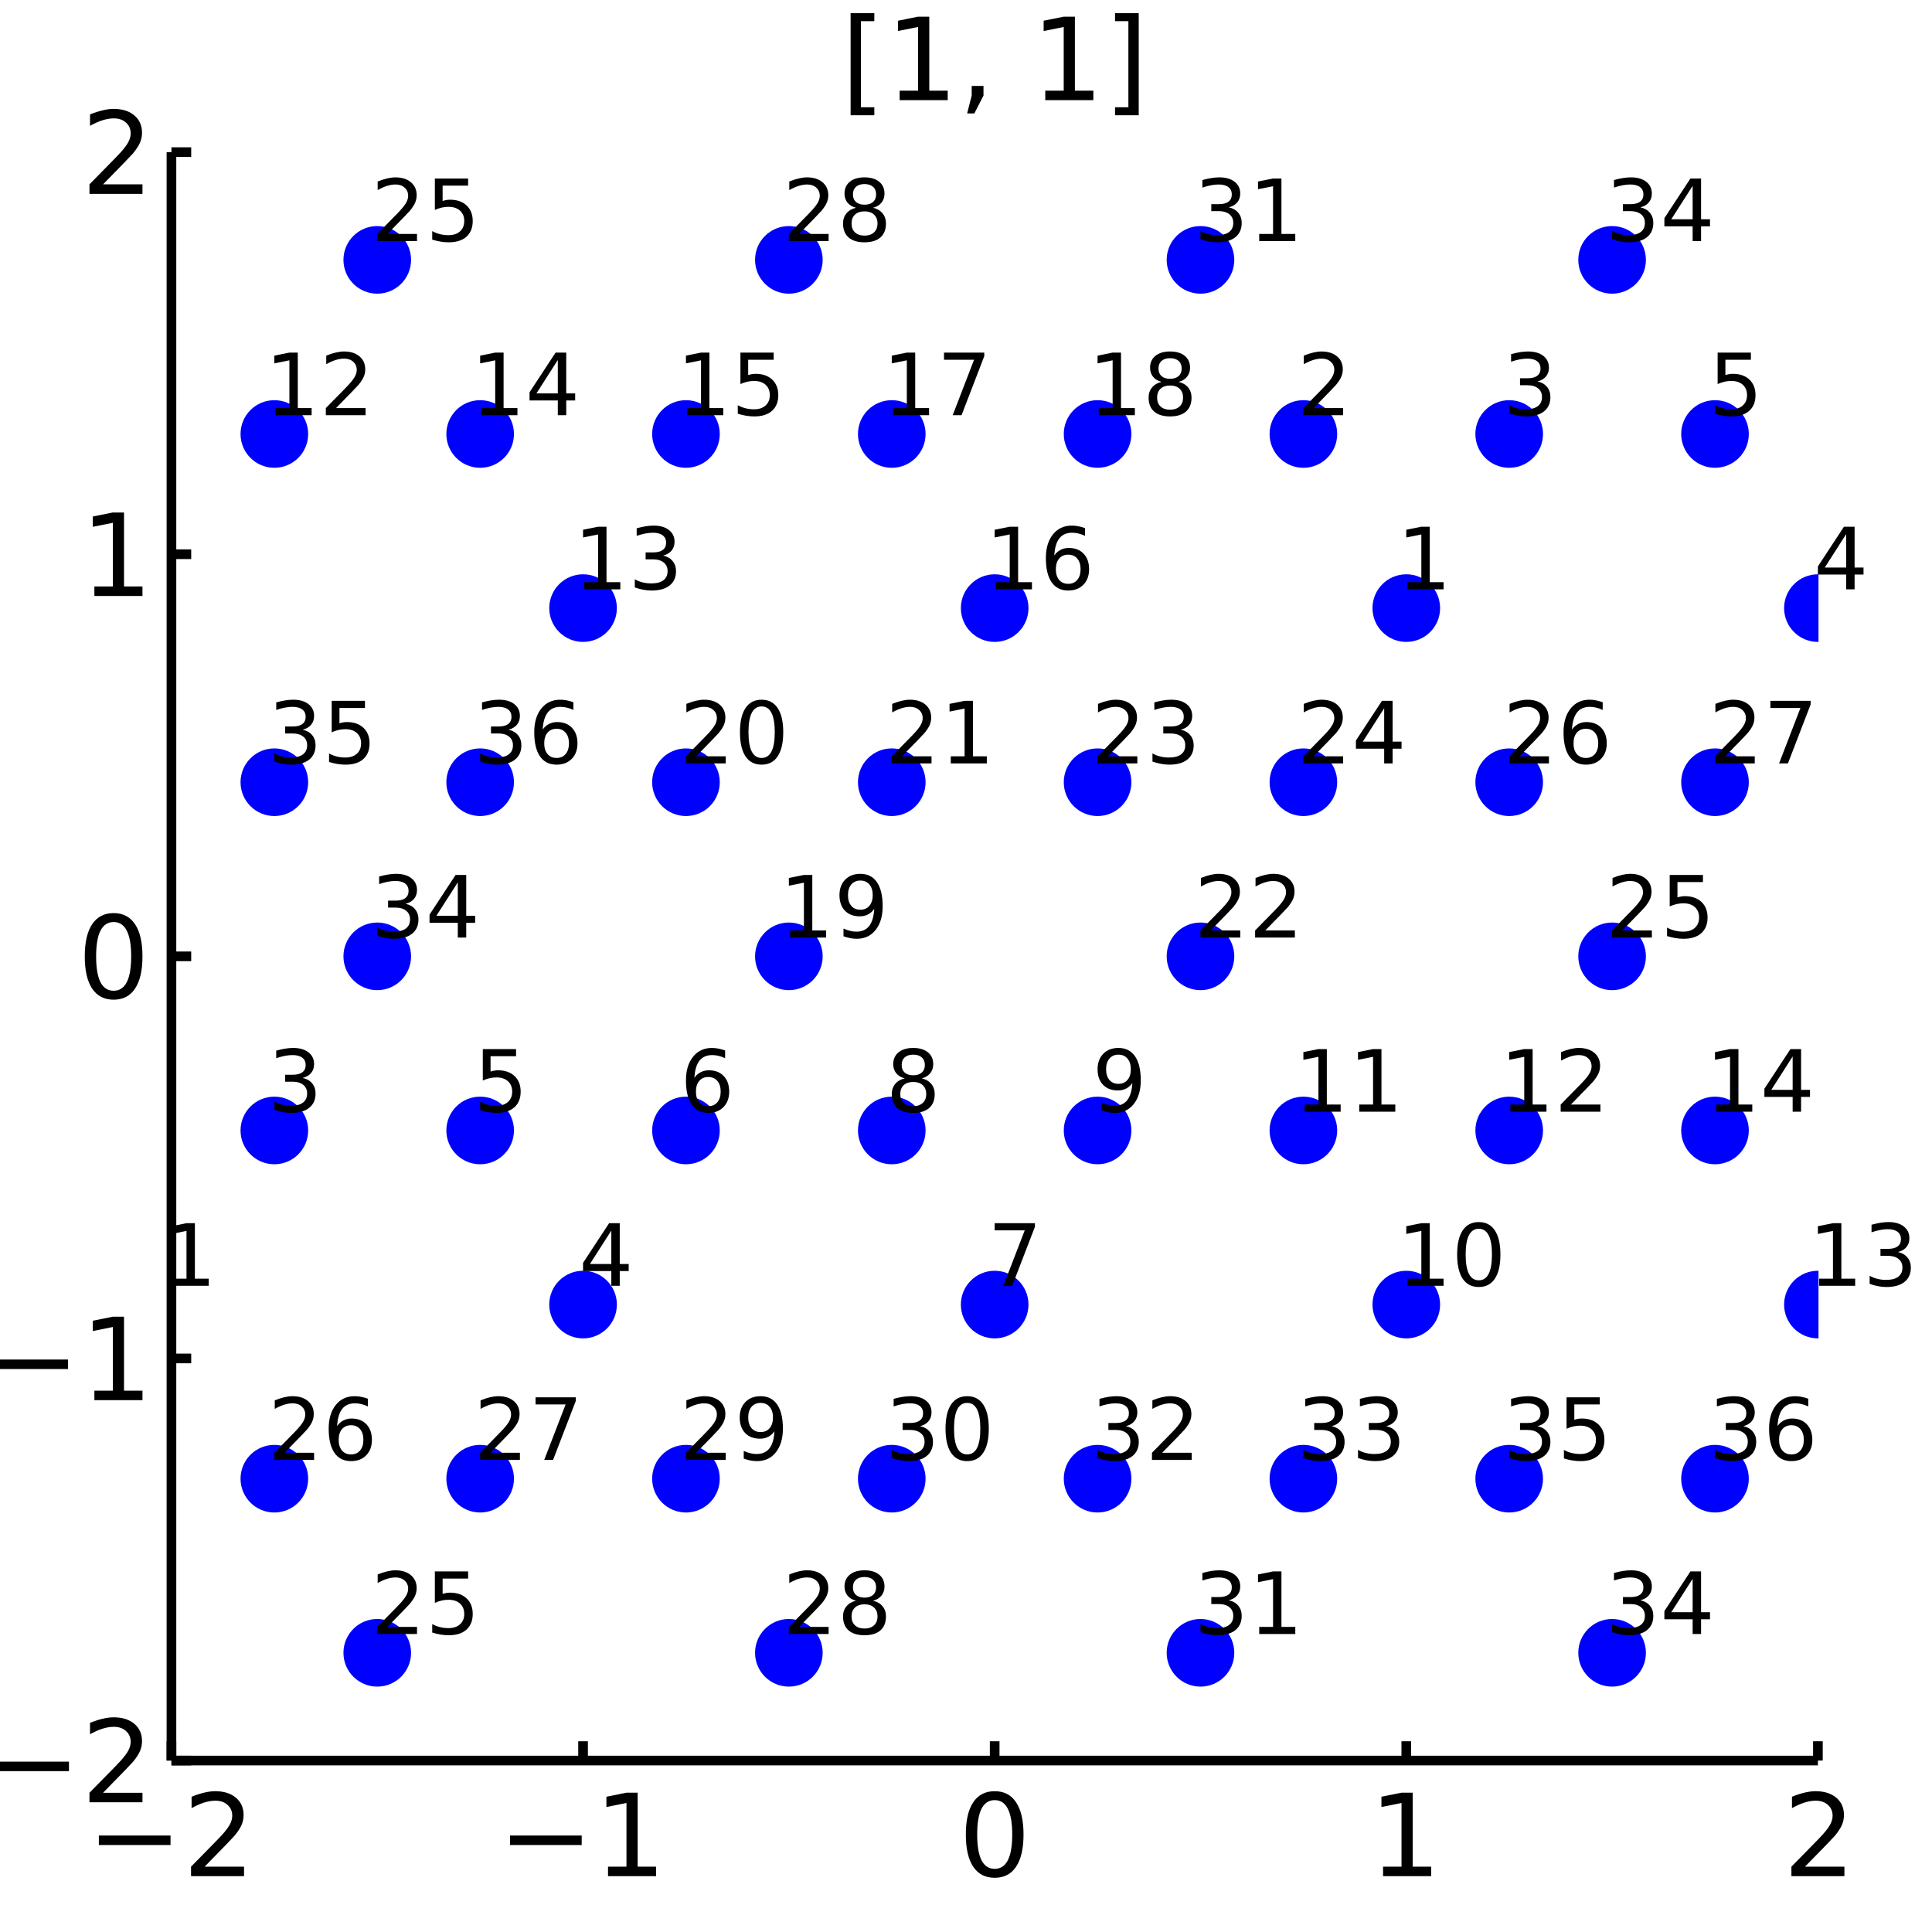 <?xml version="1.0" encoding="utf-8"?>
<svg xmlns="http://www.w3.org/2000/svg" xmlns:xlink="http://www.w3.org/1999/xlink" width="200" height="200" viewBox="0 0 800 800">
<rect x="0" y="0" width="800" height="800" fill="#808080" stroke="none"/>
<defs>
  <clipPath id="clip590">
    <rect x="0" y="0" width="800" height="800"/>
  </clipPath>
</defs>
<path clip-path="url(#clip590)" d="
M0 800 L800 800 L800 0 L0 0  Z
  " fill="#ffffff" fill-rule="evenodd" fill-opacity="1"/>
<defs>
  <clipPath id="clip591">
    <rect x="160" y="80" width="561" height="561"/>
  </clipPath>
</defs>
<path clip-path="url(#clip590)" d="
M70.992 729.008 L752.756 729.008 L752.756 62.992 L70.992 62.992  Z
  " fill="#ffffff" fill-rule="evenodd" fill-opacity="1"/>
<defs>
  <clipPath id="clip592">
    <rect x="70" y="62" width="683" height="667"/>
  </clipPath>
</defs>
<polyline clip-path="url(#clip590)" style="stroke:#000000; stroke-width:4; stroke-opacity:1; fill:none" points="
  70.992,729.008 752.756,729.008 
  "/>
<polyline clip-path="url(#clip590)" style="stroke:#000000; stroke-width:4; stroke-opacity:1; fill:none" points="
  70.992,729.008 70.992,721.016 
  "/>
<polyline clip-path="url(#clip590)" style="stroke:#000000; stroke-width:4; stroke-opacity:1; fill:none" points="
  241.433,729.008 241.433,721.016 
  "/>
<polyline clip-path="url(#clip590)" style="stroke:#000000; stroke-width:4; stroke-opacity:1; fill:none" points="
  411.874,729.008 411.874,721.016 
  "/>
<polyline clip-path="url(#clip590)" style="stroke:#000000; stroke-width:4; stroke-opacity:1; fill:none" points="
  582.315,729.008 582.315,721.016 
  "/>
<polyline clip-path="url(#clip590)" style="stroke:#000000; stroke-width:4; stroke-opacity:1; fill:none" points="
  752.756,729.008 752.756,721.016 
  "/>
<path clip-path="url(#clip590)" d="M 0 0 M40.934 760.051 L70.61 760.051 L70.61 763.986 L40.934 763.986 L40.934 760.051 Z" fill="#000000" fill-rule="evenodd" fill-opacity="1" /><path clip-path="url(#clip590)" d="M 0 0 M84.731 772.945 L101.05 772.945 L101.05 776.88 L79.106 776.88 L79.106 772.945 Q81.767 770.19 86.351 765.56 Q90.957 760.908 92.138 759.565 Q94.383 757.042 95.263 755.306 Q96.166 753.547 96.166 751.857 Q96.166 749.102 94.221 747.366 Q92.3 745.63 89.198 745.63 Q86.999 745.63 84.545 746.394 Q82.115 747.158 79.337 748.709 L79.337 743.987 Q82.161 742.852 84.615 742.274 Q87.068 741.695 89.106 741.695 Q94.476 741.695 97.67 744.38 Q100.865 747.065 100.865 751.556 Q100.865 753.686 100.054 755.607 Q99.267 757.505 97.161 760.098 Q96.582 760.769 93.48 763.986 Q90.379 767.181 84.731 772.945 Z" fill="#000000" fill-rule="evenodd" fill-opacity="1" /><path clip-path="url(#clip590)" d="M 0 0 M211.19 760.051 L240.866 760.051 L240.866 763.986 L211.19 763.986 L211.19 760.051 Z" fill="#000000" fill-rule="evenodd" fill-opacity="1" /><path clip-path="url(#clip590)" d="M 0 0 M251.769 772.945 L259.408 772.945 L259.408 746.579 L251.097 748.246 L251.097 743.987 L259.361 742.32 L264.037 742.32 L264.037 772.945 L271.676 772.945 L271.676 776.88 L251.769 776.88 L251.769 772.945 Z" fill="#000000" fill-rule="evenodd" fill-opacity="1" /><path clip-path="url(#clip590)" d="M 0 0 M411.874 745.399 Q408.263 745.399 406.434 748.963 Q404.629 752.505 404.629 759.635 Q404.629 766.741 406.434 770.306 Q408.263 773.847 411.874 773.847 Q415.508 773.847 417.314 770.306 Q419.142 766.741 419.142 759.635 Q419.142 752.505 417.314 748.963 Q415.508 745.399 411.874 745.399 M411.874 741.695 Q417.684 741.695 420.74 746.301 Q423.818 750.885 423.818 759.635 Q423.818 768.361 420.74 772.968 Q417.684 777.551 411.874 777.551 Q406.064 777.551 402.985 772.968 Q399.93 768.361 399.93 759.635 Q399.93 750.885 402.985 746.301 Q406.064 741.695 411.874 741.695 Z" fill="#000000" fill-rule="evenodd" fill-opacity="1" /><path clip-path="url(#clip590)" d="M 0 0 M572.697 772.945 L580.336 772.945 L580.336 746.579 L572.026 748.246 L572.026 743.987 L580.29 742.32 L584.965 742.32 L584.965 772.945 L592.604 772.945 L592.604 776.88 L572.697 776.88 L572.697 772.945 Z" fill="#000000" fill-rule="evenodd" fill-opacity="1" /><path clip-path="url(#clip590)" d="M 0 0 M747.409 772.945 L763.728 772.945 L763.728 776.88 L741.784 776.88 L741.784 772.945 Q744.446 770.19 749.029 765.56 Q753.636 760.908 754.816 759.565 Q757.061 757.042 757.941 755.306 Q758.844 753.547 758.844 751.857 Q758.844 749.102 756.899 747.366 Q754.978 745.63 751.876 745.63 Q749.677 745.63 747.224 746.394 Q744.793 747.158 742.015 748.709 L742.015 743.987 Q744.839 742.852 747.293 742.274 Q749.747 741.695 751.784 741.695 Q757.154 741.695 760.348 744.38 Q763.543 747.065 763.543 751.556 Q763.543 753.686 762.733 755.607 Q761.946 757.505 759.839 760.098 Q759.261 760.769 756.159 763.986 Q753.057 767.181 747.409 772.945 Z" fill="#000000" fill-rule="evenodd" fill-opacity="1" /><polyline clip-path="url(#clip590)" style="stroke:#000000; stroke-width:4; stroke-opacity:1; fill:none" points="
  70.992,729.008 70.992,62.992 
  "/>
<polyline clip-path="url(#clip590)" style="stroke:#000000; stroke-width:4; stroke-opacity:1; fill:none" points="
  70.992,729.008 79.173,729.008 
  "/>
<polyline clip-path="url(#clip590)" style="stroke:#000000; stroke-width:4; stroke-opacity:1; fill:none" points="
  70.992,562.504 79.173,562.504 
  "/>
<polyline clip-path="url(#clip590)" style="stroke:#000000; stroke-width:4; stroke-opacity:1; fill:none" points="
  70.992,396 79.173,396 
  "/>
<polyline clip-path="url(#clip590)" style="stroke:#000000; stroke-width:4; stroke-opacity:1; fill:none" points="
  70.992,229.496 79.173,229.496 
  "/>
<polyline clip-path="url(#clip590)" style="stroke:#000000; stroke-width:4; stroke-opacity:1; fill:none" points="
  70.992,62.992 79.173,62.992 
  "/>
<path clip-path="url(#clip590)" d="M 0 0 M-1.123 729.459 L28.552 729.459 L28.552 733.394 L-1.123 733.394 L-1.123 729.459 Z" fill="#000000" fill-rule="evenodd" fill-opacity="1" /><path clip-path="url(#clip590)" d="M 0 0 M42.673 742.353 L58.992 742.353 L58.992 746.288 L37.048 746.288 L37.048 742.353 Q39.71 739.598 44.293 734.968 Q48.9 730.316 50.08 728.973 Q52.325 726.45 53.205 724.714 Q54.108 722.955 54.108 721.265 Q54.108 718.51 52.163 716.774 Q50.242 715.038 47.14 715.038 Q44.941 715.038 42.488 715.802 Q40.057 716.566 37.279 718.117 L37.279 713.395 Q40.103 712.26 42.557 711.682 Q45.011 711.103 47.048 711.103 Q52.418 711.103 55.612 713.788 Q58.807 716.473 58.807 720.964 Q58.807 723.094 57.997 725.015 Q57.21 726.913 55.103 729.506 Q54.525 730.177 51.423 733.394 Q48.321 736.589 42.673 742.353 Z" fill="#000000" fill-rule="evenodd" fill-opacity="1" /><path clip-path="url(#clip590)" d="M 0 0 M-1.494 562.955 L28.182 562.955 L28.182 566.89 L-1.494 566.89 L-1.494 562.955 Z" fill="#000000" fill-rule="evenodd" fill-opacity="1" /><path clip-path="url(#clip590)" d="M 0 0 M39.085 575.849 L46.724 575.849 L46.724 549.483 L38.413 551.15 L38.413 546.891 L46.677 545.224 L51.353 545.224 L51.353 575.849 L58.992 575.849 L58.992 579.784 L39.085 579.784 L39.085 575.849 Z" fill="#000000" fill-rule="evenodd" fill-opacity="1" /><path clip-path="url(#clip590)" d="M 0 0 M47.048 381.799 Q43.437 381.799 41.608 385.363 Q39.802 388.905 39.802 396.035 Q39.802 403.141 41.608 406.706 Q43.437 410.248 47.048 410.248 Q50.682 410.248 52.487 406.706 Q54.316 403.141 54.316 396.035 Q54.316 388.905 52.487 385.363 Q50.682 381.799 47.048 381.799 M47.048 378.095 Q52.858 378.095 55.913 382.701 Q58.992 387.285 58.992 396.035 Q58.992 404.762 55.913 409.368 Q52.858 413.951 47.048 413.951 Q41.238 413.951 38.159 409.368 Q35.103 404.762 35.103 396.035 Q35.103 387.285 38.159 382.701 Q41.238 378.095 47.048 378.095 Z" fill="#000000" fill-rule="evenodd" fill-opacity="1" /><path clip-path="url(#clip590)" d="M 0 0 M39.085 242.841 L46.724 242.841 L46.724 216.475 L38.413 218.142 L38.413 213.883 L46.677 212.216 L51.353 212.216 L51.353 242.841 L58.992 242.841 L58.992 246.776 L39.085 246.776 L39.085 242.841 Z" fill="#000000" fill-rule="evenodd" fill-opacity="1" /><path clip-path="url(#clip590)" d="M 0 0 M42.673 76.337 L58.992 76.337 L58.992 80.272 L37.048 80.272 L37.048 76.337 Q39.71 73.582 44.293 68.953 Q48.9 64.3 50.08 62.957 Q52.325 60.434 53.205 58.698 Q54.108 56.939 54.108 55.249 Q54.108 52.495 52.163 50.758 Q50.242 49.022 47.14 49.022 Q44.941 49.022 42.488 49.786 Q40.057 50.55 37.279 52.101 L37.279 47.379 Q40.103 46.245 42.557 45.666 Q45.011 45.087 47.048 45.087 Q52.418 45.087 55.612 47.772 Q58.807 50.458 58.807 54.948 Q58.807 57.078 57.997 58.999 Q57.21 60.897 55.103 63.49 Q54.525 64.161 51.423 67.379 Q48.321 70.573 42.673 76.337 Z" fill="#000000" fill-rule="evenodd" fill-opacity="1" /><path clip-path="url(#clip590)" d="M 0 0 M352.222 5.454 L362.036 5.454 L362.036 8.764 L356.481 8.764 L356.481 44.412 L362.036 44.412 L362.036 47.722 L352.222 47.722 L352.222 5.454 Z" fill="#000000" fill-rule="evenodd" fill-opacity="1" /><path clip-path="url(#clip590)" d="M 0 0 M372.522 37.537 L380.161 37.537 L380.161 11.171 L371.851 12.838 L371.851 8.579 L380.115 6.912 L384.791 6.912 L384.791 37.537 L392.43 37.537 L392.43 41.472 L372.522 41.472 L372.522 37.537 Z" fill="#000000" fill-rule="evenodd" fill-opacity="1" /><path clip-path="url(#clip590)" d="M 0 0 M402.36 35.592 L407.244 35.592 L407.244 39.574 L403.448 46.981 L400.462 46.981 L402.36 39.574 L402.36 35.592 Z" fill="#000000" fill-rule="evenodd" fill-opacity="1" /><path clip-path="url(#clip590)" d="M 0 0 M432.823 37.537 L440.462 37.537 L440.462 11.171 L432.152 12.838 L432.152 8.579 L440.416 6.912 L445.091 6.912 L445.091 37.537 L452.73 37.537 L452.73 41.472 L432.823 41.472 L432.823 37.537 Z" fill="#000000" fill-rule="evenodd" fill-opacity="1" /><path clip-path="url(#clip590)" d="M 0 0 M471.526 5.454 L471.526 47.722 L461.712 47.722 L461.712 44.412 L467.244 44.412 L467.244 8.764 L461.712 8.764 L461.712 5.454 L471.526 5.454 Z" fill="#000000" fill-rule="evenodd" fill-opacity="1" /><circle clip-path="url(#clip592)" cx="411.874" cy="540.197" r="14" fill="#0000ff" fill-rule="evenodd" fill-opacity="1" stroke="none"/>
<circle clip-path="url(#clip592)" cx="369.264" cy="468.098" r="14" fill="#0000ff" fill-rule="evenodd" fill-opacity="1" stroke="none"/>
<circle clip-path="url(#clip592)" cx="454.484" cy="468.098" r="14" fill="#0000ff" fill-rule="evenodd" fill-opacity="1" stroke="none"/>
<circle clip-path="url(#clip592)" cx="582.315" cy="540.197" r="14" fill="#0000ff" fill-rule="evenodd" fill-opacity="1" stroke="none"/>
<circle clip-path="url(#clip592)" cx="539.705" cy="468.098" r="14" fill="#0000ff" fill-rule="evenodd" fill-opacity="1" stroke="none"/>
<circle clip-path="url(#clip592)" cx="624.925" cy="468.098" r="14" fill="#0000ff" fill-rule="evenodd" fill-opacity="1" stroke="none"/>
<circle clip-path="url(#clip592)" cx="156.213" cy="684.393" r="14" fill="#0000ff" fill-rule="evenodd" fill-opacity="1" stroke="none"/>
<circle clip-path="url(#clip592)" cx="113.602" cy="612.295" r="14" fill="#0000ff" fill-rule="evenodd" fill-opacity="1" stroke="none"/>
<circle clip-path="url(#clip592)" cx="198.823" cy="612.295" r="14" fill="#0000ff" fill-rule="evenodd" fill-opacity="1" stroke="none"/>
<circle clip-path="url(#clip592)" cx="326.654" cy="684.393" r="14" fill="#0000ff" fill-rule="evenodd" fill-opacity="1" stroke="none"/>
<circle clip-path="url(#clip592)" cx="284.043" cy="612.295" r="14" fill="#0000ff" fill-rule="evenodd" fill-opacity="1" stroke="none"/>
<circle clip-path="url(#clip592)" cx="369.264" cy="612.295" r="14" fill="#0000ff" fill-rule="evenodd" fill-opacity="1" stroke="none"/>
<circle clip-path="url(#clip592)" cx="497.094" cy="684.393" r="14" fill="#0000ff" fill-rule="evenodd" fill-opacity="1" stroke="none"/>
<circle clip-path="url(#clip592)" cx="454.484" cy="612.295" r="14" fill="#0000ff" fill-rule="evenodd" fill-opacity="1" stroke="none"/>
<circle clip-path="url(#clip592)" cx="539.705" cy="612.295" r="14" fill="#0000ff" fill-rule="evenodd" fill-opacity="1" stroke="none"/>
<circle clip-path="url(#clip592)" cx="667.535" cy="684.393" r="14" fill="#0000ff" fill-rule="evenodd" fill-opacity="1" stroke="none"/>
<circle clip-path="url(#clip592)" cx="624.925" cy="612.295" r="14" fill="#0000ff" fill-rule="evenodd" fill-opacity="1" stroke="none"/>
<circle clip-path="url(#clip592)" cx="710.146" cy="612.295" r="14" fill="#0000ff" fill-rule="evenodd" fill-opacity="1" stroke="none"/>
<path clip-path="url(#clip590)" d="M 0 0 M411.874 506.501 L428.541 506.501 L428.541 507.994 L419.131 532.421 L415.468 532.421 L424.322 509.452 L411.874 509.452 L411.874 506.501 Z" fill="#000000" fill-rule="evenodd" fill-opacity="1" /><path clip-path="url(#clip590)" d="M 0 0 M378.153 448.013 Q375.653 448.013 374.212 449.35 Q372.788 450.687 372.788 453.031 Q372.788 455.374 374.212 456.711 Q375.653 458.048 378.153 458.048 Q380.653 458.048 382.094 456.711 Q383.535 455.357 383.535 453.031 Q383.535 450.687 382.094 449.35 Q380.67 448.013 378.153 448.013 M374.646 446.52 Q372.389 445.965 371.121 444.42 Q369.871 442.874 369.871 440.652 Q369.871 437.545 372.076 435.739 Q374.298 433.934 378.153 433.934 Q382.024 433.934 384.229 435.739 Q386.434 437.545 386.434 440.652 Q386.434 442.874 385.166 444.42 Q383.916 445.965 381.677 446.52 Q384.212 447.111 385.618 448.829 Q387.041 450.548 387.041 453.031 Q387.041 456.798 384.732 458.812 Q382.441 460.826 378.153 460.826 Q373.864 460.826 371.555 458.812 Q369.264 456.798 369.264 453.031 Q369.264 450.548 370.687 448.829 Q372.111 447.111 374.646 446.52 M373.361 440.982 Q373.361 442.996 374.611 444.124 Q375.878 445.253 378.153 445.253 Q380.41 445.253 381.677 444.124 Q382.962 442.996 382.962 440.982 Q382.962 438.968 381.677 437.84 Q380.41 436.711 378.153 436.711 Q375.878 436.711 374.611 437.84 Q373.361 438.968 373.361 440.982 Z" fill="#000000" fill-rule="evenodd" fill-opacity="1" /><path clip-path="url(#clip590)" d="M 0 0 M456.151 459.784 L456.151 456.59 Q457.47 457.215 458.825 457.545 Q460.179 457.874 461.481 457.874 Q464.953 457.874 466.776 455.548 Q468.616 453.204 468.877 448.447 Q467.87 449.94 466.324 450.739 Q464.779 451.538 462.904 451.538 Q459.015 451.538 456.741 449.194 Q454.484 446.833 454.484 442.753 Q454.484 438.76 456.845 436.347 Q459.206 433.934 463.13 433.934 Q467.627 433.934 469.988 437.388 Q472.366 440.826 472.366 447.388 Q472.366 453.517 469.449 457.18 Q466.55 460.826 461.637 460.826 Q460.318 460.826 458.963 460.565 Q457.609 460.305 456.151 459.784 M463.13 448.795 Q465.491 448.795 466.863 447.18 Q468.252 445.565 468.252 442.753 Q468.252 439.958 466.863 438.343 Q465.491 436.711 463.13 436.711 Q460.769 436.711 459.38 438.343 Q458.009 439.958 458.009 442.753 Q458.009 445.565 459.38 447.18 Q460.769 448.795 463.13 448.795 Z" fill="#000000" fill-rule="evenodd" fill-opacity="1" /><path clip-path="url(#clip590)" d="M 0 0 M582.818 529.469 L588.548 529.469 L588.548 509.695 L582.315 510.945 L582.315 507.751 L588.513 506.501 L592.02 506.501 L592.02 529.469 L597.749 529.469 L597.749 532.421 L582.818 532.421 L582.818 529.469 Z" fill="#000000" fill-rule="evenodd" fill-opacity="1" /><path clip-path="url(#clip590)" d="M 0 0 M612.332 508.81 Q609.624 508.81 608.252 511.483 Q606.898 514.139 606.898 519.487 Q606.898 524.817 608.252 527.49 Q609.624 530.146 612.332 530.146 Q615.058 530.146 616.412 527.49 Q617.784 524.817 617.784 519.487 Q617.784 514.139 616.412 511.483 Q615.058 508.81 612.332 508.81 M612.332 506.032 Q616.69 506.032 618.981 509.487 Q621.29 512.924 621.29 519.487 Q621.29 526.032 618.981 529.487 Q616.69 532.924 612.332 532.924 Q607.975 532.924 605.666 529.487 Q603.374 526.032 603.374 519.487 Q603.374 512.924 605.666 509.487 Q607.975 506.032 612.332 506.032 Z" fill="#000000" fill-rule="evenodd" fill-opacity="1" /><path clip-path="url(#clip590)" d="M 0 0 M540.208 457.371 L545.937 457.371 L545.937 437.597 L539.705 438.847 L539.705 435.652 L545.903 434.402 L549.41 434.402 L549.41 457.371 L555.139 457.371 L555.139 460.322 L540.208 460.322 L540.208 457.371 Z" fill="#000000" fill-rule="evenodd" fill-opacity="1" /><path clip-path="url(#clip590)" d="M 0 0 M562.83 457.371 L568.559 457.371 L568.559 437.597 L562.326 438.847 L562.326 435.652 L568.524 434.402 L572.031 434.402 L572.031 457.371 L577.76 457.371 L577.76 460.322 L562.83 460.322 L562.83 457.371 Z" fill="#000000" fill-rule="evenodd" fill-opacity="1" /><path clip-path="url(#clip590)" d="M 0 0 M625.429 457.371 L631.158 457.371 L631.158 437.597 L624.925 438.847 L624.925 435.652 L631.123 434.402 L634.63 434.402 L634.63 457.371 L640.359 457.371 L640.359 460.322 L625.429 460.322 L625.429 457.371 Z" fill="#000000" fill-rule="evenodd" fill-opacity="1" /><path clip-path="url(#clip590)" d="M 0 0 M650.463 457.371 L662.703 457.371 L662.703 460.322 L646.245 460.322 L646.245 457.371 Q648.241 455.305 651.679 451.833 Q655.133 448.343 656.019 447.336 Q657.703 445.444 658.363 444.142 Q659.04 442.822 659.04 441.555 Q659.04 439.489 657.581 438.187 Q656.14 436.885 653.814 436.885 Q652.165 436.885 650.324 437.458 Q648.501 438.031 646.418 439.194 L646.418 435.652 Q648.536 434.802 650.376 434.368 Q652.217 433.934 653.744 433.934 Q657.772 433.934 660.168 435.947 Q662.564 437.961 662.564 441.329 Q662.564 442.927 661.956 444.368 Q661.366 445.791 659.786 447.736 Q659.352 448.239 657.026 450.652 Q654.699 453.048 650.463 457.371 Z" fill="#000000" fill-rule="evenodd" fill-opacity="1" /><path clip-path="url(#clip590)" d="M 0 0 M160.431 673.666 L172.671 673.666 L172.671 676.617 L156.213 676.617 L156.213 673.666 Q158.209 671.6 161.647 668.128 Q165.101 664.638 165.987 663.631 Q167.671 661.739 168.331 660.437 Q169.008 659.117 169.008 657.85 Q169.008 655.784 167.549 654.482 Q166.108 653.18 163.782 653.18 Q162.133 653.18 160.292 653.753 Q158.47 654.326 156.386 655.489 L156.386 651.947 Q158.504 651.097 160.345 650.663 Q162.185 650.229 163.713 650.229 Q167.74 650.229 170.136 652.242 Q172.532 654.256 172.532 657.624 Q172.532 659.222 171.924 660.663 Q171.334 662.086 169.754 664.031 Q169.32 664.534 166.994 666.947 Q164.667 669.343 160.431 673.666 Z" fill="#000000" fill-rule="evenodd" fill-opacity="1" /><path clip-path="url(#clip590)" d="M 0 0 M180.067 650.697 L193.834 650.697 L193.834 653.649 L183.278 653.649 L183.278 660.003 Q184.042 659.742 184.806 659.621 Q185.57 659.482 186.334 659.482 Q190.674 659.482 193.209 661.86 Q195.744 664.239 195.744 668.301 Q195.744 672.485 193.139 674.812 Q190.535 677.121 185.796 677.121 Q184.164 677.121 182.462 676.843 Q180.778 676.565 178.973 676.01 L178.973 672.485 Q180.535 673.336 182.202 673.753 Q183.869 674.169 185.726 674.169 Q188.73 674.169 190.483 672.59 Q192.237 671.01 192.237 668.301 Q192.237 665.593 190.483 664.013 Q188.73 662.433 185.726 662.433 Q184.32 662.433 182.914 662.746 Q181.525 663.058 180.067 663.718 L180.067 650.697 Z" fill="#000000" fill-rule="evenodd" fill-opacity="1" /><path clip-path="url(#clip590)" d="M 0 0 M117.821 601.568 L130.061 601.568 L130.061 604.519 L113.602 604.519 L113.602 601.568 Q115.599 599.502 119.036 596.029 Q122.491 592.54 123.377 591.533 Q125.061 589.641 125.72 588.338 Q126.397 587.019 126.397 585.752 Q126.397 583.686 124.939 582.384 Q123.498 581.082 121.172 581.082 Q119.522 581.082 117.682 581.654 Q115.859 582.227 113.776 583.391 L113.776 579.849 Q115.894 578.998 117.734 578.564 Q119.575 578.13 121.102 578.13 Q125.13 578.13 127.526 580.144 Q129.922 582.158 129.922 585.526 Q129.922 587.123 129.314 588.564 Q128.724 589.988 127.144 591.932 Q126.71 592.436 124.384 594.849 Q122.057 597.245 117.821 601.568 Z" fill="#000000" fill-rule="evenodd" fill-opacity="1" /><path clip-path="url(#clip590)" d="M 0 0 M145.356 590.161 Q142.995 590.161 141.606 591.776 Q140.234 593.391 140.234 596.203 Q140.234 598.998 141.606 600.63 Q142.995 602.245 145.356 602.245 Q147.717 602.245 149.088 600.63 Q150.477 598.998 150.477 596.203 Q150.477 593.391 149.088 591.776 Q147.717 590.161 145.356 590.161 M152.317 579.172 L152.317 582.366 Q150.998 581.741 149.644 581.411 Q148.307 581.082 146.988 581.082 Q143.515 581.082 141.675 583.425 Q139.852 585.769 139.592 590.509 Q140.616 588.998 142.161 588.2 Q143.706 587.384 145.564 587.384 Q149.47 587.384 151.727 589.762 Q154.001 592.123 154.001 596.203 Q154.001 600.196 151.64 602.609 Q149.279 605.022 145.356 605.022 Q140.859 605.022 138.481 601.585 Q136.102 598.13 136.102 591.585 Q136.102 585.439 139.019 581.793 Q141.936 578.13 146.849 578.13 Q148.168 578.13 149.505 578.391 Q150.859 578.651 152.317 579.172 Z" fill="#000000" fill-rule="evenodd" fill-opacity="1" /><path clip-path="url(#clip590)" d="M 0 0 M203.042 601.568 L215.281 601.568 L215.281 604.519 L198.823 604.519 L198.823 601.568 Q200.819 599.502 204.257 596.029 Q207.712 592.54 208.597 591.533 Q210.281 589.641 210.941 588.338 Q211.618 587.019 211.618 585.752 Q211.618 583.686 210.16 582.384 Q208.719 581.082 206.392 581.082 Q204.743 581.082 202.903 581.654 Q201.08 582.227 198.996 583.391 L198.996 579.849 Q201.114 578.998 202.955 578.564 Q204.795 578.13 206.323 578.13 Q210.351 578.13 212.746 580.144 Q215.142 582.158 215.142 585.526 Q215.142 587.123 214.535 588.564 Q213.944 589.988 212.364 591.932 Q211.93 592.436 209.604 594.849 Q207.278 597.245 203.042 601.568 Z" fill="#000000" fill-rule="evenodd" fill-opacity="1" /><path clip-path="url(#clip590)" d="M 0 0 M221.757 578.599 L238.423 578.599 L238.423 580.092 L229.014 604.519 L225.35 604.519 L234.205 581.55 L221.757 581.55 L221.757 578.599 Z" fill="#000000" fill-rule="evenodd" fill-opacity="1" /><path clip-path="url(#clip590)" d="M 0 0 M330.872 673.666 L343.112 673.666 L343.112 676.617 L326.654 676.617 L326.654 673.666 Q328.65 671.6 332.088 668.128 Q335.542 664.638 336.428 663.631 Q338.112 661.739 338.772 660.437 Q339.449 659.117 339.449 657.85 Q339.449 655.784 337.99 654.482 Q336.549 653.18 334.223 653.18 Q332.574 653.18 330.733 653.753 Q328.91 654.326 326.827 655.489 L326.827 651.947 Q328.945 651.097 330.785 650.663 Q332.626 650.229 334.154 650.229 Q338.181 650.229 340.577 652.242 Q342.973 654.256 342.973 657.624 Q342.973 659.222 342.365 660.663 Q341.775 662.086 340.195 664.031 Q339.761 664.534 337.435 666.947 Q335.108 669.343 330.872 673.666 Z" fill="#000000" fill-rule="evenodd" fill-opacity="1" /><path clip-path="url(#clip590)" d="M 0 0 M357.973 664.308 Q355.473 664.308 354.032 665.645 Q352.608 666.982 352.608 669.326 Q352.608 671.669 354.032 673.006 Q355.473 674.343 357.973 674.343 Q360.473 674.343 361.914 673.006 Q363.355 671.652 363.355 669.326 Q363.355 666.982 361.914 665.645 Q360.49 664.308 357.973 664.308 M354.466 662.815 Q352.209 662.26 350.942 660.715 Q349.692 659.169 349.692 656.947 Q349.692 653.84 351.896 652.034 Q354.119 650.229 357.973 650.229 Q361.844 650.229 364.049 652.034 Q366.254 653.84 366.254 656.947 Q366.254 659.169 364.987 660.715 Q363.737 662.26 361.497 662.815 Q364.032 663.406 365.438 665.124 Q366.862 666.843 366.862 669.326 Q366.862 673.093 364.553 675.107 Q362.261 677.121 357.973 677.121 Q353.685 677.121 351.376 675.107 Q349.084 673.093 349.084 669.326 Q349.084 666.843 350.508 665.124 Q351.931 663.406 354.466 662.815 M353.181 657.277 Q353.181 659.291 354.431 660.419 Q355.699 661.548 357.973 661.548 Q360.23 661.548 361.497 660.419 Q362.782 659.291 362.782 657.277 Q362.782 655.263 361.497 654.135 Q360.23 653.006 357.973 653.006 Q355.699 653.006 354.431 654.135 Q353.181 655.263 353.181 657.277 Z" fill="#000000" fill-rule="evenodd" fill-opacity="1" /><path clip-path="url(#clip590)" d="M 0 0 M288.262 601.568 L300.502 601.568 L300.502 604.519 L284.043 604.519 L284.043 601.568 Q286.04 599.502 289.477 596.029 Q292.932 592.54 293.818 591.533 Q295.502 589.641 296.161 588.338 Q296.838 587.019 296.838 585.752 Q296.838 583.686 295.38 582.384 Q293.939 581.082 291.613 581.082 Q289.963 581.082 288.123 581.654 Q286.3 582.227 284.217 583.391 L284.217 579.849 Q286.335 578.998 288.175 578.564 Q290.015 578.13 291.543 578.13 Q295.571 578.13 297.967 580.144 Q300.363 582.158 300.363 585.526 Q300.363 587.123 299.755 588.564 Q299.165 589.988 297.585 591.932 Q297.151 592.436 294.824 594.849 Q292.498 597.245 288.262 601.568 Z" fill="#000000" fill-rule="evenodd" fill-opacity="1" /><path clip-path="url(#clip590)" d="M 0 0 M307.967 603.981 L307.967 600.786 Q309.286 601.411 310.64 601.741 Q311.995 602.071 313.297 602.071 Q316.769 602.071 318.592 599.745 Q320.432 597.401 320.692 592.644 Q319.685 594.137 318.14 594.936 Q316.595 595.734 314.72 595.734 Q310.831 595.734 308.557 593.391 Q306.3 591.029 306.3 586.95 Q306.3 582.957 308.661 580.543 Q311.022 578.13 314.946 578.13 Q319.442 578.13 321.804 581.585 Q324.182 585.023 324.182 591.585 Q324.182 597.713 321.265 601.377 Q318.366 605.022 313.453 605.022 Q312.133 605.022 310.779 604.762 Q309.425 604.502 307.967 603.981 M314.946 592.991 Q317.307 592.991 318.679 591.377 Q320.067 589.762 320.067 586.95 Q320.067 584.154 318.679 582.54 Q317.307 580.908 314.946 580.908 Q312.585 580.908 311.196 582.54 Q309.824 584.154 309.824 586.95 Q309.824 589.762 311.196 591.377 Q312.585 592.991 314.946 592.991 Z" fill="#000000" fill-rule="evenodd" fill-opacity="1" /><path clip-path="url(#clip590)" d="M 0 0 M380.982 590.543 Q383.5 591.082 384.906 592.783 Q386.33 594.484 386.33 596.984 Q386.33 600.821 383.691 602.922 Q381.052 605.022 376.191 605.022 Q374.559 605.022 372.823 604.693 Q371.104 604.38 369.264 603.738 L369.264 600.352 Q370.722 601.203 372.458 601.637 Q374.194 602.071 376.087 602.071 Q379.385 602.071 381.104 600.769 Q382.84 599.467 382.84 596.984 Q382.84 594.693 381.226 593.408 Q379.628 592.106 376.764 592.106 L373.743 592.106 L373.743 589.224 L376.903 589.224 Q379.489 589.224 380.861 588.2 Q382.232 587.158 382.232 585.214 Q382.232 583.217 380.809 582.158 Q379.403 581.082 376.764 581.082 Q375.323 581.082 373.673 581.394 Q372.024 581.707 370.045 582.366 L370.045 579.241 Q372.042 578.686 373.778 578.408 Q375.531 578.13 377.076 578.13 Q381.069 578.13 383.396 579.953 Q385.722 581.759 385.722 584.849 Q385.722 587.002 384.489 588.495 Q383.257 589.97 380.982 590.543 Z" fill="#000000" fill-rule="evenodd" fill-opacity="1" /><path clip-path="url(#clip590)" d="M 0 0 M400.479 580.908 Q397.771 580.908 396.399 583.582 Q395.045 586.238 395.045 591.585 Q395.045 596.915 396.399 599.588 Q397.771 602.245 400.479 602.245 Q403.205 602.245 404.559 599.588 Q405.93 596.915 405.93 591.585 Q405.93 586.238 404.559 583.582 Q403.205 580.908 400.479 580.908 M400.479 578.13 Q404.837 578.13 407.128 581.585 Q409.437 585.023 409.437 591.585 Q409.437 598.13 407.128 601.585 Q404.837 605.022 400.479 605.022 Q396.121 605.022 393.812 601.585 Q391.521 598.13 391.521 591.585 Q391.521 585.023 393.812 581.585 Q396.121 578.13 400.479 578.13 Z" fill="#000000" fill-rule="evenodd" fill-opacity="1" /><path clip-path="url(#clip590)" d="M 0 0 M508.813 662.642 Q511.331 663.18 512.737 664.881 Q514.16 666.583 514.16 669.083 Q514.16 672.919 511.521 675.02 Q508.883 677.121 504.022 677.121 Q502.39 677.121 500.653 676.791 Q498.935 676.478 497.094 675.836 L497.094 672.451 Q498.553 673.301 500.289 673.735 Q502.025 674.169 503.917 674.169 Q507.216 674.169 508.935 672.867 Q510.671 671.565 510.671 669.083 Q510.671 666.791 509.056 665.506 Q507.459 664.204 504.594 664.204 L501.574 664.204 L501.574 661.322 L504.733 661.322 Q507.32 661.322 508.692 660.298 Q510.063 659.256 510.063 657.312 Q510.063 655.315 508.64 654.256 Q507.233 653.18 504.594 653.18 Q503.153 653.18 501.504 653.492 Q499.855 653.805 497.876 654.465 L497.876 651.34 Q499.872 650.784 501.608 650.506 Q503.362 650.229 504.907 650.229 Q508.9 650.229 511.226 652.051 Q513.553 653.857 513.553 656.947 Q513.553 659.1 512.32 660.593 Q511.087 662.069 508.813 662.642 Z" fill="#000000" fill-rule="evenodd" fill-opacity="1" /><path clip-path="url(#clip590)" d="M 0 0 M521.417 673.666 L527.146 673.666 L527.146 653.892 L520.914 655.142 L520.914 651.947 L527.112 650.697 L530.619 650.697 L530.619 673.666 L536.348 673.666 L536.348 676.617 L521.417 676.617 L521.417 673.666 Z" fill="#000000" fill-rule="evenodd" fill-opacity="1" /><path clip-path="url(#clip590)" d="M 0 0 M466.203 590.543 Q468.72 591.082 470.127 592.783 Q471.55 594.484 471.55 596.984 Q471.55 600.821 468.911 602.922 Q466.272 605.022 461.411 605.022 Q459.779 605.022 458.043 604.693 Q456.325 604.38 454.484 603.738 L454.484 600.352 Q455.943 601.203 457.679 601.637 Q459.415 602.071 461.307 602.071 Q464.606 602.071 466.324 600.769 Q468.061 599.467 468.061 596.984 Q468.061 594.693 466.446 593.408 Q464.849 592.106 461.984 592.106 L458.963 592.106 L458.963 589.224 L462.123 589.224 Q464.71 589.224 466.081 588.2 Q467.453 587.158 467.453 585.214 Q467.453 583.217 466.029 582.158 Q464.623 581.082 461.984 581.082 Q460.543 581.082 458.894 581.394 Q457.245 581.707 455.265 582.366 L455.265 579.241 Q457.262 578.686 458.998 578.408 Q460.752 578.13 462.297 578.13 Q466.29 578.13 468.616 579.953 Q470.942 581.759 470.942 584.849 Q470.942 587.002 469.71 588.495 Q468.477 589.97 466.203 590.543 Z" fill="#000000" fill-rule="evenodd" fill-opacity="1" /><path clip-path="url(#clip590)" d="M 0 0 M481.22 601.568 L493.46 601.568 L493.46 604.519 L477.001 604.519 L477.001 601.568 Q478.998 599.502 482.435 596.029 Q485.89 592.54 486.776 591.533 Q488.46 589.641 489.119 588.338 Q489.797 587.019 489.797 585.752 Q489.797 583.686 488.338 582.384 Q486.897 581.082 484.571 581.082 Q482.922 581.082 481.081 581.654 Q479.258 582.227 477.175 583.391 L477.175 579.849 Q479.293 578.998 481.133 578.564 Q482.974 578.13 484.501 578.13 Q488.529 578.13 490.925 580.144 Q493.321 582.158 493.321 585.526 Q493.321 587.123 492.713 588.564 Q492.123 589.988 490.543 591.932 Q490.109 592.436 487.783 594.849 Q485.456 597.245 481.22 601.568 Z" fill="#000000" fill-rule="evenodd" fill-opacity="1" /><path clip-path="url(#clip590)" d="M 0 0 M551.423 590.543 Q553.941 591.082 555.347 592.783 Q556.771 594.484 556.771 596.984 Q556.771 600.821 554.132 602.922 Q551.493 605.022 546.632 605.022 Q545 605.022 543.264 604.693 Q541.545 604.38 539.705 603.738 L539.705 600.352 Q541.163 601.203 542.899 601.637 Q544.635 602.071 546.528 602.071 Q549.826 602.071 551.545 600.769 Q553.281 599.467 553.281 596.984 Q553.281 594.693 551.666 593.408 Q550.069 592.106 547.205 592.106 L544.184 592.106 L544.184 589.224 L547.344 589.224 Q549.93 589.224 551.302 588.2 Q552.673 587.158 552.673 585.214 Q552.673 583.217 551.25 582.158 Q549.844 581.082 547.205 581.082 Q545.764 581.082 544.114 581.394 Q542.465 581.707 540.486 582.366 L540.486 579.241 Q542.482 578.686 544.219 578.408 Q545.972 578.13 547.517 578.13 Q551.51 578.13 553.837 579.953 Q556.163 581.759 556.163 584.849 Q556.163 587.002 554.93 588.495 Q553.698 589.97 551.423 590.543 Z" fill="#000000" fill-rule="evenodd" fill-opacity="1" /><path clip-path="url(#clip590)" d="M 0 0 M574.045 590.543 Q576.562 591.082 577.968 592.783 Q579.392 594.484 579.392 596.984 Q579.392 600.821 576.753 602.922 Q574.114 605.022 569.253 605.022 Q567.621 605.022 565.885 604.693 Q564.166 604.38 562.326 603.738 L562.326 600.352 Q563.784 601.203 565.521 601.637 Q567.257 602.071 569.149 602.071 Q572.448 602.071 574.166 600.769 Q575.902 599.467 575.902 596.984 Q575.902 594.693 574.288 593.408 Q572.691 592.106 569.826 592.106 L566.805 592.106 L566.805 589.224 L569.965 589.224 Q572.552 589.224 573.923 588.2 Q575.295 587.158 575.295 585.214 Q575.295 583.217 573.871 582.158 Q572.465 581.082 569.826 581.082 Q568.385 581.082 566.736 581.394 Q565.087 581.707 563.107 582.366 L563.107 579.241 Q565.104 578.686 566.84 578.408 Q568.593 578.13 570.139 578.13 Q574.132 578.13 576.458 579.953 Q578.784 581.759 578.784 584.849 Q578.784 587.002 577.552 588.495 Q576.319 589.97 574.045 590.543 Z" fill="#000000" fill-rule="evenodd" fill-opacity="1" /><path clip-path="url(#clip590)" d="M 0 0 M679.254 662.642 Q681.771 663.18 683.178 664.881 Q684.601 666.583 684.601 669.083 Q684.601 672.919 681.962 675.02 Q679.324 677.121 674.462 677.121 Q672.831 677.121 671.094 676.791 Q669.376 676.478 667.535 675.836 L667.535 672.451 Q668.994 673.301 670.73 673.735 Q672.466 674.169 674.358 674.169 Q677.657 674.169 679.376 672.867 Q681.112 671.565 681.112 669.083 Q681.112 666.791 679.497 665.506 Q677.9 664.204 675.035 664.204 L672.015 664.204 L672.015 661.322 L675.174 661.322 Q677.761 661.322 679.133 660.298 Q680.504 659.256 680.504 657.312 Q680.504 655.315 679.081 654.256 Q677.674 653.18 675.035 653.18 Q673.594 653.18 671.945 653.492 Q670.296 653.805 668.317 654.465 L668.317 651.34 Q670.313 650.784 672.049 650.506 Q673.803 650.229 675.348 650.229 Q679.341 650.229 681.667 652.051 Q683.994 653.857 683.994 656.947 Q683.994 659.1 682.761 660.593 Q681.528 662.069 679.254 662.642 Z" fill="#000000" fill-rule="evenodd" fill-opacity="1" /><path clip-path="url(#clip590)" d="M 0 0 M700.886 653.753 L692.032 667.59 L700.886 667.59 L700.886 653.753 M699.966 650.697 L704.376 650.697 L704.376 667.59 L708.073 667.59 L708.073 670.506 L704.376 670.506 L704.376 676.617 L700.886 676.617 L700.886 670.506 L689.185 670.506 L689.185 667.121 L699.966 650.697 Z" fill="#000000" fill-rule="evenodd" fill-opacity="1" /><path clip-path="url(#clip590)" d="M 0 0 M636.644 590.543 Q639.161 591.082 640.567 592.783 Q641.991 594.484 641.991 596.984 Q641.991 600.821 639.352 602.922 Q636.713 605.022 631.852 605.022 Q630.22 605.022 628.484 604.693 Q626.765 604.38 624.925 603.738 L624.925 600.352 Q626.384 601.203 628.12 601.637 Q629.856 602.071 631.748 602.071 Q635.047 602.071 636.765 600.769 Q638.502 599.467 638.502 596.984 Q638.502 594.693 636.887 593.408 Q635.29 592.106 632.425 592.106 L629.404 592.106 L629.404 589.224 L632.564 589.224 Q635.151 589.224 636.522 588.2 Q637.894 587.158 637.894 585.214 Q637.894 583.217 636.47 582.158 Q635.064 581.082 632.425 581.082 Q630.984 581.082 629.335 581.394 Q627.686 581.707 625.706 582.366 L625.706 579.241 Q627.703 578.686 629.439 578.408 Q631.193 578.13 632.738 578.13 Q636.731 578.13 639.057 579.953 Q641.383 581.759 641.383 584.849 Q641.383 587.002 640.151 588.495 Q638.918 589.97 636.644 590.543 Z" fill="#000000" fill-rule="evenodd" fill-opacity="1" /><path clip-path="url(#clip590)" d="M 0 0 M648.675 578.599 L662.442 578.599 L662.442 581.55 L651.887 581.55 L651.887 587.904 Q652.651 587.644 653.415 587.523 Q654.179 587.384 654.942 587.384 Q659.283 587.384 661.817 589.762 Q664.352 592.141 664.352 596.203 Q664.352 600.387 661.748 602.713 Q659.144 605.022 654.404 605.022 Q652.772 605.022 651.071 604.745 Q649.387 604.467 647.581 603.911 L647.581 600.387 Q649.144 601.238 650.81 601.654 Q652.477 602.071 654.335 602.071 Q657.338 602.071 659.092 600.491 Q660.845 598.911 660.845 596.203 Q660.845 593.495 659.092 591.915 Q657.338 590.335 654.335 590.335 Q652.929 590.335 651.522 590.648 Q650.133 590.96 648.675 591.62 L648.675 578.599 Z" fill="#000000" fill-rule="evenodd" fill-opacity="1" /><path clip-path="url(#clip590)" d="M 0 0 M721.864 590.543 Q724.382 591.082 725.788 592.783 Q727.212 594.484 727.212 596.984 Q727.212 600.821 724.573 602.922 Q721.934 605.022 717.073 605.022 Q715.441 605.022 713.705 604.693 Q711.986 604.38 710.146 603.738 L710.146 600.352 Q711.604 601.203 713.34 601.637 Q715.076 602.071 716.969 602.071 Q720.267 602.071 721.986 600.769 Q723.722 599.467 723.722 596.984 Q723.722 594.693 722.107 593.408 Q720.51 592.106 717.646 592.106 L714.625 592.106 L714.625 589.224 L717.785 589.224 Q720.371 589.224 721.743 588.2 Q723.114 587.158 723.114 585.214 Q723.114 583.217 721.691 582.158 Q720.285 581.082 717.646 581.082 Q716.205 581.082 714.555 581.394 Q712.906 581.707 710.927 582.366 L710.927 579.241 Q712.923 578.686 714.66 578.408 Q716.413 578.13 717.958 578.13 Q721.951 578.13 724.278 579.953 Q726.604 581.759 726.604 584.849 Q726.604 587.002 725.371 588.495 Q724.139 589.97 721.864 590.543 Z" fill="#000000" fill-rule="evenodd" fill-opacity="1" /><path clip-path="url(#clip590)" d="M 0 0 M741.795 590.161 Q739.434 590.161 738.045 591.776 Q736.673 593.391 736.673 596.203 Q736.673 598.998 738.045 600.63 Q739.434 602.245 741.795 602.245 Q744.156 602.245 745.527 600.63 Q746.916 598.998 746.916 596.203 Q746.916 593.391 745.527 591.776 Q744.156 590.161 741.795 590.161 M748.757 579.172 L748.757 582.366 Q747.437 581.741 746.083 581.411 Q744.746 581.082 743.427 581.082 Q739.955 581.082 738.114 583.425 Q736.291 585.769 736.031 590.509 Q737.055 588.998 738.6 588.2 Q740.146 587.384 742.003 587.384 Q745.909 587.384 748.166 589.762 Q750.441 592.123 750.441 596.203 Q750.441 600.196 748.079 602.609 Q745.718 605.022 741.795 605.022 Q737.298 605.022 734.92 601.585 Q732.541 598.13 732.541 591.585 Q732.541 585.439 735.458 581.793 Q738.375 578.13 743.288 578.13 Q744.607 578.13 745.944 578.391 Q747.298 578.651 748.757 579.172 Z" fill="#000000" fill-rule="evenodd" fill-opacity="1" /><circle clip-path="url(#clip592)" cx="113.602" cy="468.098" r="14" fill="#0000ff" fill-rule="evenodd" fill-opacity="1" stroke="none"/>
<circle clip-path="url(#clip592)" cx="241.433" cy="540.197" r="14" fill="#0000ff" fill-rule="evenodd" fill-opacity="1" stroke="none"/>
<circle clip-path="url(#clip592)" cx="198.823" cy="468.098" r="14" fill="#0000ff" fill-rule="evenodd" fill-opacity="1" stroke="none"/>
<circle clip-path="url(#clip592)" cx="284.043" cy="468.098" r="14" fill="#0000ff" fill-rule="evenodd" fill-opacity="1" stroke="none"/>
<circle clip-path="url(#clip592)" cx="113.602" cy="179.705" r="14" fill="#0000ff" fill-rule="evenodd" fill-opacity="1" stroke="none"/>
<circle clip-path="url(#clip592)" cx="326.654" cy="396" r="14" fill="#0000ff" fill-rule="evenodd" fill-opacity="1" stroke="none"/>
<circle clip-path="url(#clip592)" cx="284.043" cy="323.902" r="14" fill="#0000ff" fill-rule="evenodd" fill-opacity="1" stroke="none"/>
<circle clip-path="url(#clip592)" cx="369.264" cy="323.902" r="14" fill="#0000ff" fill-rule="evenodd" fill-opacity="1" stroke="none"/>
<circle clip-path="url(#clip592)" cx="156.213" cy="396" r="14" fill="#0000ff" fill-rule="evenodd" fill-opacity="1" stroke="none"/>
<circle clip-path="url(#clip592)" cx="113.602" cy="323.902" r="14" fill="#0000ff" fill-rule="evenodd" fill-opacity="1" stroke="none"/>
<circle clip-path="url(#clip592)" cx="198.823" cy="323.902" r="14" fill="#0000ff" fill-rule="evenodd" fill-opacity="1" stroke="none"/>
<path clip-path="url(#clip590)" d="M 0 0 M71.496 529.469 L77.225 529.469 L77.225 509.695 L70.992 510.945 L70.992 507.751 L77.19 506.501 L80.697 506.501 L80.697 529.469 L86.426 529.469 L86.426 532.421 L71.496 532.421 L71.496 529.469 Z" fill="#000000" fill-rule="evenodd" fill-opacity="1" /><path clip-path="url(#clip590)" d="M 0 0 M125.321 446.347 Q127.838 446.885 129.245 448.586 Q130.668 450.288 130.668 452.788 Q130.668 456.624 128.029 458.725 Q125.39 460.826 120.529 460.826 Q118.897 460.826 117.161 460.496 Q115.443 460.183 113.602 459.541 L113.602 456.156 Q115.061 457.006 116.797 457.44 Q118.533 457.874 120.425 457.874 Q123.724 457.874 125.443 456.572 Q127.179 455.27 127.179 452.788 Q127.179 450.496 125.564 449.211 Q123.967 447.909 121.102 447.909 L118.082 447.909 L118.082 445.027 L121.241 445.027 Q123.828 445.027 125.2 444.003 Q126.571 442.961 126.571 441.017 Q126.571 439.02 125.147 437.961 Q123.741 436.885 121.102 436.885 Q119.661 436.885 118.012 437.197 Q116.363 437.51 114.384 438.17 L114.384 435.045 Q116.38 434.489 118.116 434.211 Q119.87 433.934 121.415 433.934 Q125.408 433.934 127.734 435.756 Q130.061 437.562 130.061 440.652 Q130.061 442.805 128.828 444.298 Q127.595 445.774 125.321 446.347 Z" fill="#000000" fill-rule="evenodd" fill-opacity="1" /><path clip-path="url(#clip590)" d="M 0 0 M253.134 509.556 L244.28 523.393 L253.134 523.393 L253.134 509.556 M252.214 506.501 L256.624 506.501 L256.624 523.393 L260.322 523.393 L260.322 526.31 L256.624 526.31 L256.624 532.421 L253.134 532.421 L253.134 526.31 L241.433 526.31 L241.433 522.924 L252.214 506.501 Z" fill="#000000" fill-rule="evenodd" fill-opacity="1" /><path clip-path="url(#clip590)" d="M 0 0 M199.917 434.402 L213.684 434.402 L213.684 437.354 L203.128 437.354 L203.128 443.708 Q203.892 443.447 204.656 443.326 Q205.42 443.187 206.184 443.187 Q210.524 443.187 213.059 445.565 Q215.594 447.944 215.594 452.006 Q215.594 456.19 212.989 458.517 Q210.385 460.826 205.646 460.826 Q204.014 460.826 202.312 460.548 Q200.628 460.27 198.823 459.715 L198.823 456.19 Q200.385 457.041 202.052 457.458 Q203.719 457.874 205.576 457.874 Q208.58 457.874 210.333 456.295 Q212.087 454.715 212.087 452.006 Q212.087 449.298 210.333 447.718 Q208.58 446.138 205.576 446.138 Q204.17 446.138 202.764 446.451 Q201.375 446.763 199.917 447.423 L199.917 434.402 Z" fill="#000000" fill-rule="evenodd" fill-opacity="1" /><path clip-path="url(#clip590)" d="M 0 0 M293.297 445.965 Q290.936 445.965 289.547 447.579 Q288.175 449.194 288.175 452.006 Q288.175 454.802 289.547 456.433 Q290.936 458.048 293.297 458.048 Q295.658 458.048 297.029 456.433 Q298.418 454.802 298.418 452.006 Q298.418 449.194 297.029 447.579 Q295.658 445.965 293.297 445.965 M300.258 434.975 L300.258 438.17 Q298.939 437.545 297.585 437.215 Q296.248 436.885 294.929 436.885 Q291.456 436.885 289.616 439.229 Q287.793 441.572 287.533 446.312 Q288.557 444.802 290.102 444.003 Q291.647 443.187 293.505 443.187 Q297.411 443.187 299.668 445.565 Q301.943 447.927 301.943 452.006 Q301.943 455.999 299.581 458.413 Q297.22 460.826 293.297 460.826 Q288.8 460.826 286.422 457.388 Q284.043 453.933 284.043 447.388 Q284.043 441.243 286.96 437.597 Q289.877 433.934 294.79 433.934 Q296.109 433.934 297.446 434.194 Q298.8 434.454 300.258 434.975 Z" fill="#000000" fill-rule="evenodd" fill-opacity="1" /><path clip-path="url(#clip590)" d="M 0 0 M114.106 168.978 L119.835 168.978 L119.835 149.203 L113.602 150.453 L113.602 147.259 L119.8 146.009 L123.307 146.009 L123.307 168.978 L129.036 168.978 L129.036 171.929 L114.106 171.929 L114.106 168.978 Z" fill="#000000" fill-rule="evenodd" fill-opacity="1" /><path clip-path="url(#clip590)" d="M 0 0 M139.14 168.978 L151.38 168.978 L151.38 171.929 L134.922 171.929 L134.922 168.978 Q136.918 166.912 140.356 163.44 Q143.811 159.95 144.696 158.943 Q146.38 157.051 147.04 155.749 Q147.717 154.429 147.717 153.162 Q147.717 151.096 146.258 149.794 Q144.817 148.492 142.491 148.492 Q140.842 148.492 139.002 149.065 Q137.179 149.637 135.095 150.801 L135.095 147.259 Q137.213 146.408 139.054 145.974 Q140.894 145.54 142.422 145.54 Q146.449 145.54 148.845 147.554 Q151.241 149.568 151.241 152.936 Q151.241 154.533 150.633 155.974 Q150.043 157.398 148.463 159.342 Q148.029 159.846 145.703 162.259 Q143.377 164.655 139.14 168.978 Z" fill="#000000" fill-rule="evenodd" fill-opacity="1" /><path clip-path="url(#clip590)" d="M 0 0 M327.157 385.273 L332.886 385.273 L332.886 365.498 L326.654 366.748 L326.654 363.554 L332.851 362.304 L336.358 362.304 L336.358 385.273 L342.087 385.273 L342.087 388.224 L327.157 388.224 L327.157 385.273 Z" fill="#000000" fill-rule="evenodd" fill-opacity="1" /><path clip-path="url(#clip590)" d="M 0 0 M349.275 387.686 L349.275 384.491 Q350.594 385.116 351.949 385.446 Q353.303 385.776 354.605 385.776 Q358.077 385.776 359.9 383.45 Q361.74 381.106 362.001 376.349 Q360.994 377.842 359.449 378.641 Q357.903 379.439 356.028 379.439 Q352.14 379.439 349.865 377.096 Q347.608 374.734 347.608 370.655 Q347.608 366.662 349.969 364.248 Q352.33 361.835 356.254 361.835 Q360.751 361.835 363.112 365.29 Q365.49 368.728 365.49 375.29 Q365.49 381.418 362.573 385.082 Q359.674 388.727 354.761 388.727 Q353.442 388.727 352.087 388.467 Q350.733 388.207 349.275 387.686 M356.254 376.696 Q358.615 376.696 359.987 375.082 Q361.376 373.467 361.376 370.655 Q361.376 367.86 359.987 366.245 Q358.615 364.613 356.254 364.613 Q353.893 364.613 352.504 366.245 Q351.133 367.86 351.133 370.655 Q351.133 373.467 352.504 375.082 Q353.893 376.696 356.254 376.696 Z" fill="#000000" fill-rule="evenodd" fill-opacity="1" /><path clip-path="url(#clip590)" d="M 0 0 M288.262 313.174 L300.502 313.174 L300.502 316.126 L284.043 316.126 L284.043 313.174 Q286.04 311.108 289.477 307.636 Q292.932 304.147 293.818 303.14 Q295.502 301.247 296.161 299.945 Q296.838 298.626 296.838 297.358 Q296.838 295.292 295.38 293.99 Q293.939 292.688 291.613 292.688 Q289.963 292.688 288.123 293.261 Q286.3 293.834 284.217 294.997 L284.217 291.456 Q286.335 290.605 288.175 290.171 Q290.015 289.737 291.543 289.737 Q295.571 289.737 297.967 291.751 Q300.363 293.765 300.363 297.133 Q300.363 298.73 299.755 300.171 Q299.165 301.595 297.585 303.539 Q297.151 304.042 294.824 306.456 Q292.498 308.851 288.262 313.174 Z" fill="#000000" fill-rule="evenodd" fill-opacity="1" /><path clip-path="url(#clip590)" d="M 0 0 M315.363 292.515 Q312.654 292.515 311.283 295.188 Q309.929 297.845 309.929 303.192 Q309.929 308.522 311.283 311.195 Q312.654 313.851 315.363 313.851 Q318.088 313.851 319.442 311.195 Q320.814 308.522 320.814 303.192 Q320.814 297.845 319.442 295.188 Q318.088 292.515 315.363 292.515 M315.363 289.737 Q319.72 289.737 322.012 293.192 Q324.321 296.629 324.321 303.192 Q324.321 309.737 322.012 313.192 Q319.72 316.629 315.363 316.629 Q311.005 316.629 308.696 313.192 Q306.404 309.737 306.404 303.192 Q306.404 296.629 308.696 293.192 Q311.005 289.737 315.363 289.737 Z" fill="#000000" fill-rule="evenodd" fill-opacity="1" /><path clip-path="url(#clip590)" d="M 0 0 M373.483 313.174 L385.722 313.174 L385.722 316.126 L369.264 316.126 L369.264 313.174 Q371.26 311.108 374.698 307.636 Q378.153 304.147 379.038 303.14 Q380.722 301.247 381.382 299.945 Q382.059 298.626 382.059 297.358 Q382.059 295.292 380.601 293.99 Q379.16 292.688 376.833 292.688 Q375.184 292.688 373.344 293.261 Q371.521 293.834 369.437 294.997 L369.437 291.456 Q371.555 290.605 373.396 290.171 Q375.236 289.737 376.764 289.737 Q380.791 289.737 383.187 291.751 Q385.583 293.765 385.583 297.133 Q385.583 298.73 384.976 300.171 Q384.385 301.595 382.805 303.539 Q382.371 304.042 380.045 306.456 Q377.719 308.851 373.483 313.174 Z" fill="#000000" fill-rule="evenodd" fill-opacity="1" /><path clip-path="url(#clip590)" d="M 0 0 M393.691 313.174 L399.42 313.174 L399.42 293.4 L393.187 294.65 L393.187 291.456 L399.385 290.206 L402.892 290.206 L402.892 313.174 L408.621 313.174 L408.621 316.126 L393.691 316.126 L393.691 313.174 Z" fill="#000000" fill-rule="evenodd" fill-opacity="1" /><path clip-path="url(#clip590)" d="M 0 0 M167.931 374.248 Q170.449 374.787 171.855 376.488 Q173.278 378.189 173.278 380.689 Q173.278 384.526 170.64 386.627 Q168.001 388.727 163.14 388.727 Q161.508 388.727 159.772 388.398 Q158.053 388.085 156.213 387.443 L156.213 384.057 Q157.671 384.908 159.407 385.342 Q161.143 385.776 163.035 385.776 Q166.334 385.776 168.053 384.474 Q169.789 383.172 169.789 380.689 Q169.789 378.398 168.174 377.113 Q166.577 375.811 163.713 375.811 L160.692 375.811 L160.692 372.929 L163.851 372.929 Q166.438 372.929 167.81 371.905 Q169.181 370.863 169.181 368.919 Q169.181 366.922 167.758 365.863 Q166.351 364.787 163.713 364.787 Q162.272 364.787 160.622 365.099 Q158.973 365.412 156.994 366.071 L156.994 362.946 Q158.99 362.391 160.726 362.113 Q162.48 361.835 164.025 361.835 Q168.018 361.835 170.344 363.658 Q172.671 365.464 172.671 368.554 Q172.671 370.707 171.438 372.2 Q170.206 373.675 167.931 374.248 Z" fill="#000000" fill-rule="evenodd" fill-opacity="1" /><path clip-path="url(#clip590)" d="M 0 0 M189.563 365.36 L180.709 379.196 L189.563 379.196 L189.563 365.36 M188.643 362.304 L193.053 362.304 L193.053 379.196 L196.751 379.196 L196.751 382.113 L193.053 382.113 L193.053 388.224 L189.563 388.224 L189.563 382.113 L177.862 382.113 L177.862 378.728 L188.643 362.304 Z" fill="#000000" fill-rule="evenodd" fill-opacity="1" /><path clip-path="url(#clip590)" d="M 0 0 M125.321 302.15 Q127.838 302.688 129.245 304.39 Q130.668 306.091 130.668 308.591 Q130.668 312.428 128.029 314.528 Q125.39 316.629 120.529 316.629 Q118.897 316.629 117.161 316.299 Q115.443 315.987 113.602 315.344 L113.602 311.959 Q115.061 312.81 116.797 313.244 Q118.533 313.678 120.425 313.678 Q123.724 313.678 125.443 312.376 Q127.179 311.074 127.179 308.591 Q127.179 306.299 125.564 305.015 Q123.967 303.713 121.102 303.713 L118.082 303.713 L118.082 300.831 L121.241 300.831 Q123.828 300.831 125.2 299.806 Q126.571 298.765 126.571 296.82 Q126.571 294.824 125.147 293.765 Q123.741 292.688 121.102 292.688 Q119.661 292.688 118.012 293.001 Q116.363 293.313 114.384 293.973 L114.384 290.848 Q116.38 290.292 118.116 290.015 Q119.87 289.737 121.415 289.737 Q125.408 289.737 127.734 291.56 Q130.061 293.365 130.061 296.456 Q130.061 298.608 128.828 300.101 Q127.595 301.577 125.321 302.15 Z" fill="#000000" fill-rule="evenodd" fill-opacity="1" /><path clip-path="url(#clip590)" d="M 0 0 M137.352 290.206 L151.12 290.206 L151.12 293.157 L140.564 293.157 L140.564 299.511 Q141.328 299.251 142.092 299.129 Q142.856 298.99 143.62 298.99 Q147.96 298.99 150.495 301.369 Q153.029 303.747 153.029 307.81 Q153.029 311.994 150.425 314.32 Q147.821 316.629 143.081 316.629 Q141.449 316.629 139.748 316.351 Q138.064 316.074 136.258 315.518 L136.258 311.994 Q137.821 312.844 139.488 313.261 Q141.154 313.678 143.012 313.678 Q146.015 313.678 147.769 312.098 Q149.522 310.518 149.522 307.81 Q149.522 305.101 147.769 303.522 Q146.015 301.942 143.012 301.942 Q141.606 301.942 140.199 302.254 Q138.811 302.567 137.352 303.226 L137.352 290.206 Z" fill="#000000" fill-rule="evenodd" fill-opacity="1" /><path clip-path="url(#clip590)" d="M 0 0 M210.542 302.15 Q213.059 302.688 214.465 304.39 Q215.889 306.091 215.889 308.591 Q215.889 312.428 213.25 314.528 Q210.611 316.629 205.75 316.629 Q204.118 316.629 202.382 316.299 Q200.663 315.987 198.823 315.344 L198.823 311.959 Q200.281 312.81 202.017 313.244 Q203.753 313.678 205.646 313.678 Q208.944 313.678 210.663 312.376 Q212.399 311.074 212.399 308.591 Q212.399 306.299 210.785 305.015 Q209.187 303.713 206.323 303.713 L203.302 303.713 L203.302 300.831 L206.462 300.831 Q209.048 300.831 210.42 299.806 Q211.792 298.765 211.792 296.82 Q211.792 294.824 210.368 293.765 Q208.962 292.688 206.323 292.688 Q204.882 292.688 203.233 293.001 Q201.583 293.313 199.604 293.973 L199.604 290.848 Q201.601 290.292 203.337 290.015 Q205.09 289.737 206.635 289.737 Q210.628 289.737 212.955 291.56 Q215.281 293.365 215.281 296.456 Q215.281 298.608 214.048 300.101 Q212.816 301.577 210.542 302.15 Z" fill="#000000" fill-rule="evenodd" fill-opacity="1" /><path clip-path="url(#clip590)" d="M 0 0 M230.472 301.768 Q228.111 301.768 226.722 303.383 Q225.35 304.997 225.35 307.81 Q225.35 310.605 226.722 312.237 Q228.111 313.851 230.472 313.851 Q232.833 313.851 234.205 312.237 Q235.593 310.605 235.593 307.81 Q235.593 304.997 234.205 303.383 Q232.833 301.768 230.472 301.768 M237.434 290.779 L237.434 293.973 Q236.114 293.348 234.76 293.018 Q233.423 292.688 232.104 292.688 Q228.632 292.688 226.791 295.032 Q224.969 297.376 224.708 302.115 Q225.732 300.605 227.278 299.806 Q228.823 298.99 230.68 298.99 Q234.587 298.99 236.843 301.369 Q239.118 303.73 239.118 307.81 Q239.118 311.803 236.757 314.216 Q234.396 316.629 230.472 316.629 Q225.975 316.629 223.597 313.192 Q221.219 309.737 221.219 303.192 Q221.219 297.046 224.135 293.4 Q227.052 289.737 231.965 289.737 Q233.284 289.737 234.621 289.997 Q235.975 290.258 237.434 290.779 Z" fill="#000000" fill-rule="evenodd" fill-opacity="1" /><circle clip-path="url(#clip592)" cx="752.756" cy="540.197" r="14" fill="#0000ff" fill-rule="evenodd" fill-opacity="1" stroke="none"/>
<circle clip-path="url(#clip592)" cx="710.146" cy="468.098" r="14" fill="#0000ff" fill-rule="evenodd" fill-opacity="1" stroke="none"/>
<circle clip-path="url(#clip592)" cx="667.535" cy="396" r="14" fill="#0000ff" fill-rule="evenodd" fill-opacity="1" stroke="none"/>
<circle clip-path="url(#clip592)" cx="624.925" cy="323.902" r="14" fill="#0000ff" fill-rule="evenodd" fill-opacity="1" stroke="none"/>
<circle clip-path="url(#clip592)" cx="710.146" cy="323.902" r="14" fill="#0000ff" fill-rule="evenodd" fill-opacity="1" stroke="none"/>
<path clip-path="url(#clip590)" d="M 0 0 M753.259 529.469 L758.989 529.469 L758.989 509.695 L752.756 510.945 L752.756 507.751 L758.954 506.501 L762.461 506.501 L762.461 529.469 L768.19 529.469 L768.19 532.421 L753.259 532.421 L753.259 529.469 Z" fill="#000000" fill-rule="evenodd" fill-opacity="1" /><path clip-path="url(#clip590)" d="M 0 0 M785.898 518.445 Q788.415 518.983 789.822 520.685 Q791.245 522.386 791.245 524.886 Q791.245 528.723 788.606 530.823 Q785.968 532.924 781.106 532.924 Q779.475 532.924 777.738 532.594 Q776.02 532.282 774.179 531.639 L774.179 528.254 Q775.638 529.105 777.374 529.539 Q779.11 529.973 781.002 529.973 Q784.301 529.973 786.02 528.671 Q787.756 527.369 787.756 524.886 Q787.756 522.594 786.141 521.31 Q784.544 520.008 781.679 520.008 L778.659 520.008 L778.659 517.126 L781.818 517.126 Q784.405 517.126 785.777 516.101 Q787.148 515.06 787.148 513.115 Q787.148 511.119 785.724 510.06 Q784.318 508.983 781.679 508.983 Q780.238 508.983 778.589 509.296 Q776.94 509.608 774.961 510.268 L774.961 507.143 Q776.957 506.587 778.693 506.31 Q780.447 506.032 781.992 506.032 Q785.985 506.032 788.311 507.855 Q790.638 509.66 790.638 512.751 Q790.638 514.903 789.405 516.396 Q788.172 517.872 785.898 518.445 Z" fill="#000000" fill-rule="evenodd" fill-opacity="1" /><path clip-path="url(#clip590)" d="M 0 0 M710.649 457.371 L716.378 457.371 L716.378 437.597 L710.146 438.847 L710.146 435.652 L716.344 434.402 L719.85 434.402 L719.85 457.371 L725.58 457.371 L725.58 460.322 L710.649 460.322 L710.649 457.371 Z" fill="#000000" fill-rule="evenodd" fill-opacity="1" /><path clip-path="url(#clip590)" d="M 0 0 M742.298 437.458 L733.444 451.295 L742.298 451.295 L742.298 437.458 M741.378 434.402 L745.788 434.402 L745.788 451.295 L749.486 451.295 L749.486 454.211 L745.788 454.211 L745.788 460.322 L742.298 460.322 L742.298 454.211 L730.597 454.211 L730.597 450.826 L741.378 434.402 Z" fill="#000000" fill-rule="evenodd" fill-opacity="1" /><path clip-path="url(#clip590)" d="M 0 0 M671.754 385.273 L683.994 385.273 L683.994 388.224 L667.535 388.224 L667.535 385.273 Q669.532 383.207 672.969 379.734 Q676.424 376.245 677.31 375.238 Q678.994 373.346 679.653 372.044 Q680.331 370.724 680.331 369.457 Q680.331 367.391 678.872 366.089 Q677.431 364.787 675.105 364.787 Q673.456 364.787 671.615 365.36 Q669.792 365.932 667.709 367.096 L667.709 363.554 Q669.827 362.703 671.667 362.269 Q673.508 361.835 675.035 361.835 Q679.063 361.835 681.459 363.849 Q683.855 365.863 683.855 369.231 Q683.855 370.828 683.247 372.269 Q682.657 373.693 681.077 375.637 Q680.643 376.141 678.317 378.554 Q675.99 380.95 671.754 385.273 Z" fill="#000000" fill-rule="evenodd" fill-opacity="1" /><path clip-path="url(#clip590)" d="M 0 0 M691.389 362.304 L705.157 362.304 L705.157 365.255 L694.601 365.255 L694.601 371.61 Q695.365 371.349 696.129 371.228 Q696.893 371.089 697.657 371.089 Q701.997 371.089 704.532 373.467 Q707.066 375.846 707.066 379.908 Q707.066 384.092 704.462 386.418 Q701.858 388.727 697.119 388.727 Q695.487 388.727 693.785 388.45 Q692.101 388.172 690.296 387.616 L690.296 384.092 Q691.858 384.943 693.525 385.359 Q695.192 385.776 697.049 385.776 Q700.053 385.776 701.806 384.196 Q703.56 382.616 703.56 379.908 Q703.56 377.2 701.806 375.62 Q700.053 374.04 697.049 374.04 Q695.643 374.04 694.237 374.353 Q692.848 374.665 691.389 375.325 L691.389 362.304 Z" fill="#000000" fill-rule="evenodd" fill-opacity="1" /><path clip-path="url(#clip590)" d="M 0 0 M629.144 313.174 L641.383 313.174 L641.383 316.126 L624.925 316.126 L624.925 313.174 Q626.922 311.108 630.359 307.636 Q633.814 304.147 634.699 303.14 Q636.383 301.247 637.043 299.945 Q637.72 298.626 637.72 297.358 Q637.72 295.292 636.262 293.99 Q634.821 292.688 632.495 292.688 Q630.845 292.688 629.005 293.261 Q627.182 293.834 625.099 294.997 L625.099 291.456 Q627.217 290.605 629.057 290.171 Q630.897 289.737 632.425 289.737 Q636.453 289.737 638.849 291.751 Q641.245 293.765 641.245 297.133 Q641.245 298.73 640.637 300.171 Q640.047 301.595 638.467 303.539 Q638.033 304.042 635.706 306.456 Q633.38 308.851 629.144 313.174 Z" fill="#000000" fill-rule="evenodd" fill-opacity="1" /><path clip-path="url(#clip590)" d="M 0 0 M656.678 301.768 Q654.317 301.768 652.929 303.383 Q651.557 304.997 651.557 307.81 Q651.557 310.605 652.929 312.237 Q654.317 313.851 656.678 313.851 Q659.04 313.851 660.411 312.237 Q661.8 310.605 661.8 307.81 Q661.8 304.997 660.411 303.383 Q659.04 301.768 656.678 301.768 M663.64 290.779 L663.64 293.973 Q662.321 293.348 660.967 293.018 Q659.63 292.688 658.31 292.688 Q654.838 292.688 652.998 295.032 Q651.175 297.376 650.915 302.115 Q651.939 300.605 653.484 299.806 Q655.029 298.99 656.887 298.99 Q660.793 298.99 663.05 301.369 Q665.324 303.73 665.324 307.81 Q665.324 311.803 662.963 314.216 Q660.602 316.629 656.678 316.629 Q652.182 316.629 649.804 313.192 Q647.425 309.737 647.425 303.192 Q647.425 297.046 650.342 293.4 Q653.258 289.737 658.172 289.737 Q659.491 289.737 660.828 289.997 Q662.182 290.258 663.64 290.779 Z" fill="#000000" fill-rule="evenodd" fill-opacity="1" /><path clip-path="url(#clip590)" d="M 0 0 M714.364 313.174 L726.604 313.174 L726.604 316.126 L710.146 316.126 L710.146 313.174 Q712.142 311.108 715.58 307.636 Q719.035 304.147 719.92 303.14 Q721.604 301.247 722.264 299.945 Q722.941 298.626 722.941 297.358 Q722.941 295.292 721.482 293.99 Q720.041 292.688 717.715 292.688 Q716.066 292.688 714.226 293.261 Q712.403 293.834 710.319 294.997 L710.319 291.456 Q712.437 290.605 714.278 290.171 Q716.118 289.737 717.646 289.737 Q721.673 289.737 724.069 291.751 Q726.465 293.765 726.465 297.133 Q726.465 298.73 725.857 300.171 Q725.267 301.595 723.687 303.539 Q723.253 304.042 720.927 306.456 Q718.6 308.851 714.364 313.174 Z" fill="#000000" fill-rule="evenodd" fill-opacity="1" /><path clip-path="url(#clip590)" d="M 0 0 M733.08 290.206 L749.746 290.206 L749.746 291.699 L740.336 316.126 L736.673 316.126 L745.527 293.157 L733.08 293.157 L733.08 290.206 Z" fill="#000000" fill-rule="evenodd" fill-opacity="1" /><circle clip-path="url(#clip592)" cx="582.315" cy="251.803" r="14" fill="#0000ff" fill-rule="evenodd" fill-opacity="1" stroke="none"/>
<circle clip-path="url(#clip592)" cx="539.705" cy="179.705" r="14" fill="#0000ff" fill-rule="evenodd" fill-opacity="1" stroke="none"/>
<circle clip-path="url(#clip592)" cx="624.925" cy="179.705" r="14" fill="#0000ff" fill-rule="evenodd" fill-opacity="1" stroke="none"/>
<circle clip-path="url(#clip592)" cx="752.756" cy="251.803" r="14" fill="#0000ff" fill-rule="evenodd" fill-opacity="1" stroke="none"/>
<circle clip-path="url(#clip592)" cx="710.146" cy="179.705" r="14" fill="#0000ff" fill-rule="evenodd" fill-opacity="1" stroke="none"/>
<circle clip-path="url(#clip592)" cx="241.433" cy="251.803" r="14" fill="#0000ff" fill-rule="evenodd" fill-opacity="1" stroke="none"/>
<circle clip-path="url(#clip592)" cx="198.823" cy="179.705" r="14" fill="#0000ff" fill-rule="evenodd" fill-opacity="1" stroke="none"/>
<circle clip-path="url(#clip592)" cx="284.043" cy="179.705" r="14" fill="#0000ff" fill-rule="evenodd" fill-opacity="1" stroke="none"/>
<circle clip-path="url(#clip592)" cx="411.874" cy="251.803" r="14" fill="#0000ff" fill-rule="evenodd" fill-opacity="1" stroke="none"/>
<circle clip-path="url(#clip592)" cx="369.264" cy="179.705" r="14" fill="#0000ff" fill-rule="evenodd" fill-opacity="1" stroke="none"/>
<circle clip-path="url(#clip592)" cx="454.484" cy="179.705" r="14" fill="#0000ff" fill-rule="evenodd" fill-opacity="1" stroke="none"/>
<circle clip-path="url(#clip592)" cx="497.094" cy="396" r="14" fill="#0000ff" fill-rule="evenodd" fill-opacity="1" stroke="none"/>
<circle clip-path="url(#clip592)" cx="454.484" cy="323.902" r="14" fill="#0000ff" fill-rule="evenodd" fill-opacity="1" stroke="none"/>
<circle clip-path="url(#clip592)" cx="539.705" cy="323.902" r="14" fill="#0000ff" fill-rule="evenodd" fill-opacity="1" stroke="none"/>
<circle clip-path="url(#clip592)" cx="156.213" cy="107.607" r="14" fill="#0000ff" fill-rule="evenodd" fill-opacity="1" stroke="none"/>
<circle clip-path="url(#clip592)" cx="326.654" cy="107.607" r="14" fill="#0000ff" fill-rule="evenodd" fill-opacity="1" stroke="none"/>
<circle clip-path="url(#clip592)" cx="497.094" cy="107.607" r="14" fill="#0000ff" fill-rule="evenodd" fill-opacity="1" stroke="none"/>
<circle clip-path="url(#clip592)" cx="667.535" cy="107.607" r="14" fill="#0000ff" fill-rule="evenodd" fill-opacity="1" stroke="none"/>
<path clip-path="url(#clip590)" d="M 0 0 M582.818 241.076 L588.548 241.076 L588.548 221.302 L582.315 222.552 L582.315 219.357 L588.513 218.107 L592.02 218.107 L592.02 241.076 L597.749 241.076 L597.749 244.027 L582.818 244.027 L582.818 241.076 Z" fill="#000000" fill-rule="evenodd" fill-opacity="1" /><path clip-path="url(#clip590)" d="M 0 0 M543.923 168.978 L556.163 168.978 L556.163 171.929 L539.705 171.929 L539.705 168.978 Q541.701 166.912 545.139 163.44 Q548.594 159.95 549.479 158.943 Q551.163 157.051 551.823 155.749 Q552.5 154.429 552.5 153.162 Q552.5 151.096 551.041 149.794 Q549.601 148.492 547.274 148.492 Q545.625 148.492 543.785 149.065 Q541.962 149.637 539.878 150.801 L539.878 147.259 Q541.996 146.408 543.837 145.974 Q545.677 145.54 547.205 145.54 Q551.232 145.54 553.628 147.554 Q556.024 149.568 556.024 152.936 Q556.024 154.533 555.416 155.974 Q554.826 157.398 553.246 159.342 Q552.812 159.846 550.486 162.259 Q548.16 164.655 543.923 168.978 Z" fill="#000000" fill-rule="evenodd" fill-opacity="1" /><path clip-path="url(#clip590)" d="M 0 0 M636.644 157.953 Q639.161 158.492 640.567 160.193 Q641.991 161.894 641.991 164.394 Q641.991 168.231 639.352 170.332 Q636.713 172.433 631.852 172.433 Q630.22 172.433 628.484 172.103 Q626.765 171.79 624.925 171.148 L624.925 167.762 Q626.384 168.613 628.12 169.047 Q629.856 169.481 631.748 169.481 Q635.047 169.481 636.765 168.179 Q638.502 166.877 638.502 164.394 Q638.502 162.103 636.887 160.818 Q635.29 159.516 632.425 159.516 L629.404 159.516 L629.404 156.634 L632.564 156.634 Q635.151 156.634 636.522 155.61 Q637.894 154.568 637.894 152.624 Q637.894 150.627 636.47 149.568 Q635.064 148.492 632.425 148.492 Q630.984 148.492 629.335 148.804 Q627.686 149.117 625.706 149.776 L625.706 146.651 Q627.703 146.096 629.439 145.818 Q631.193 145.54 632.738 145.54 Q636.731 145.54 639.057 147.363 Q641.383 149.169 641.383 152.259 Q641.383 154.412 640.151 155.905 Q638.918 157.381 636.644 157.953 Z" fill="#000000" fill-rule="evenodd" fill-opacity="1" /><path clip-path="url(#clip590)" d="M 0 0 M764.457 221.163 L755.603 235 L764.457 235 L764.457 221.163 M763.537 218.107 L767.947 218.107 L767.947 235 L771.645 235 L771.645 237.916 L767.947 237.916 L767.947 244.027 L764.457 244.027 L764.457 237.916 L752.756 237.916 L752.756 234.531 L763.537 218.107 Z" fill="#000000" fill-rule="evenodd" fill-opacity="1" /><path clip-path="url(#clip590)" d="M 0 0 M711.239 146.009 L725.007 146.009 L725.007 148.96 L714.451 148.96 L714.451 155.315 Q715.215 155.054 715.979 154.933 Q716.743 154.794 717.507 154.794 Q721.847 154.794 724.382 157.172 Q726.916 159.551 726.916 163.613 Q726.916 167.797 724.312 170.123 Q721.708 172.433 716.969 172.433 Q715.337 172.433 713.635 172.155 Q711.951 171.877 710.146 171.321 L710.146 167.797 Q711.708 168.648 713.375 169.064 Q715.041 169.481 716.899 169.481 Q719.903 169.481 721.656 167.901 Q723.409 166.321 723.409 163.613 Q723.409 160.905 721.656 159.325 Q719.903 157.745 716.899 157.745 Q715.493 157.745 714.087 158.058 Q712.698 158.37 711.239 159.03 L711.239 146.009 Z" fill="#000000" fill-rule="evenodd" fill-opacity="1" /><path clip-path="url(#clip590)" d="M 0 0 M241.937 241.076 L247.666 241.076 L247.666 221.302 L241.433 222.552 L241.433 219.357 L247.631 218.107 L251.138 218.107 L251.138 241.076 L256.867 241.076 L256.867 244.027 L241.937 244.027 L241.937 241.076 Z" fill="#000000" fill-rule="evenodd" fill-opacity="1" /><path clip-path="url(#clip590)" d="M 0 0 M274.575 230.052 Q277.093 230.59 278.499 232.291 Q279.922 233.993 279.922 236.493 Q279.922 240.329 277.284 242.43 Q274.645 244.531 269.784 244.531 Q268.152 244.531 266.416 244.201 Q264.697 243.888 262.857 243.246 L262.857 239.861 Q264.315 240.711 266.051 241.145 Q267.787 241.579 269.679 241.579 Q272.978 241.579 274.697 240.277 Q276.433 238.975 276.433 236.493 Q276.433 234.201 274.818 232.916 Q273.221 231.614 270.357 231.614 L267.336 231.614 L267.336 228.732 L270.495 228.732 Q273.082 228.732 274.454 227.708 Q275.825 226.666 275.825 224.722 Q275.825 222.725 274.402 221.666 Q272.995 220.59 270.357 220.59 Q268.916 220.59 267.266 220.902 Q265.617 221.215 263.638 221.875 L263.638 218.75 Q265.634 218.194 267.37 217.916 Q269.124 217.639 270.669 217.639 Q274.662 217.639 276.988 219.462 Q279.315 221.267 279.315 224.357 Q279.315 226.51 278.082 228.003 Q276.85 229.479 274.575 230.052 Z" fill="#000000" fill-rule="evenodd" fill-opacity="1" /><path clip-path="url(#clip590)" d="M 0 0 M199.326 168.978 L205.055 168.978 L205.055 149.203 L198.823 150.453 L198.823 147.259 L205.021 146.009 L208.528 146.009 L208.528 168.978 L214.257 168.978 L214.257 171.929 L199.326 171.929 L199.326 168.978 Z" fill="#000000" fill-rule="evenodd" fill-opacity="1" /><path clip-path="url(#clip590)" d="M 0 0 M230.975 149.065 L222.121 162.901 L230.975 162.901 L230.975 149.065 M230.055 146.009 L234.465 146.009 L234.465 162.901 L238.163 162.901 L238.163 165.818 L234.465 165.818 L234.465 171.929 L230.975 171.929 L230.975 165.818 L219.274 165.818 L219.274 162.433 L230.055 146.009 Z" fill="#000000" fill-rule="evenodd" fill-opacity="1" /><path clip-path="url(#clip590)" d="M 0 0 M284.547 168.978 L290.276 168.978 L290.276 149.203 L284.043 150.453 L284.043 147.259 L290.241 146.009 L293.748 146.009 L293.748 168.978 L299.477 168.978 L299.477 171.929 L284.547 171.929 L284.547 168.978 Z" fill="#000000" fill-rule="evenodd" fill-opacity="1" /><path clip-path="url(#clip590)" d="M 0 0 M306.595 146.009 L320.363 146.009 L320.363 148.96 L309.807 148.96 L309.807 155.315 Q310.571 155.054 311.335 154.933 Q312.099 154.794 312.863 154.794 Q317.203 154.794 319.738 157.172 Q322.272 159.551 322.272 163.613 Q322.272 167.797 319.668 170.123 Q317.064 172.433 312.324 172.433 Q310.692 172.433 308.991 172.155 Q307.307 171.877 305.502 171.321 L305.502 167.797 Q307.064 168.648 308.731 169.064 Q310.397 169.481 312.255 169.481 Q315.258 169.481 317.012 167.901 Q318.765 166.321 318.765 163.613 Q318.765 160.905 317.012 159.325 Q315.258 157.745 312.255 157.745 Q310.849 157.745 309.442 158.058 Q308.054 158.37 306.595 159.03 L306.595 146.009 Z" fill="#000000" fill-rule="evenodd" fill-opacity="1" /><path clip-path="url(#clip590)" d="M 0 0 M412.377 241.076 L418.107 241.076 L418.107 221.302 L411.874 222.552 L411.874 219.357 L418.072 218.107 L421.579 218.107 L421.579 241.076 L427.308 241.076 L427.308 244.027 L412.377 244.027 L412.377 241.076 Z" fill="#000000" fill-rule="evenodd" fill-opacity="1" /><path clip-path="url(#clip590)" d="M 0 0 M442.325 229.67 Q439.964 229.67 438.575 231.284 Q437.204 232.899 437.204 235.711 Q437.204 238.507 438.575 240.138 Q439.964 241.753 442.325 241.753 Q444.686 241.753 446.058 240.138 Q447.447 238.507 447.447 235.711 Q447.447 232.899 446.058 231.284 Q444.686 229.67 442.325 229.67 M449.287 218.68 L449.287 221.875 Q447.968 221.25 446.613 220.92 Q445.277 220.59 443.957 220.59 Q440.485 220.59 438.645 222.934 Q436.822 225.277 436.561 230.017 Q437.586 228.507 439.131 227.708 Q440.676 226.892 442.534 226.892 Q446.44 226.892 448.697 229.27 Q450.971 231.632 450.971 235.711 Q450.971 239.704 448.61 242.118 Q446.249 244.531 442.325 244.531 Q437.829 244.531 435.45 241.093 Q433.072 237.639 433.072 231.093 Q433.072 224.948 435.988 221.302 Q438.905 217.639 443.818 217.639 Q445.138 217.639 446.475 217.899 Q447.829 218.159 449.287 218.68 Z" fill="#000000" fill-rule="evenodd" fill-opacity="1" /><path clip-path="url(#clip590)" d="M 0 0 M369.767 168.978 L375.496 168.978 L375.496 149.203 L369.264 150.453 L369.264 147.259 L375.462 146.009 L378.969 146.009 L378.969 168.978 L384.698 168.978 L384.698 171.929 L369.767 171.929 L369.767 168.978 Z" fill="#000000" fill-rule="evenodd" fill-opacity="1" /><path clip-path="url(#clip590)" d="M 0 0 M390.896 146.009 L407.562 146.009 L407.562 147.502 L398.153 171.929 L394.489 171.929 L403.343 148.96 L390.896 148.96 L390.896 146.009 Z" fill="#000000" fill-rule="evenodd" fill-opacity="1" /><path clip-path="url(#clip590)" d="M 0 0 M454.988 168.978 L460.717 168.978 L460.717 149.203 L454.484 150.453 L454.484 147.259 L460.682 146.009 L464.189 146.009 L464.189 168.978 L469.918 168.978 L469.918 171.929 L454.988 171.929 L454.988 168.978 Z" fill="#000000" fill-rule="evenodd" fill-opacity="1" /><path clip-path="url(#clip590)" d="M 0 0 M484.501 159.62 Q482.001 159.62 480.561 160.957 Q479.137 162.294 479.137 164.637 Q479.137 166.981 480.561 168.318 Q482.001 169.655 484.501 169.655 Q487.001 169.655 488.442 168.318 Q489.883 166.964 489.883 164.637 Q489.883 162.294 488.442 160.957 Q487.019 159.62 484.501 159.62 M480.995 158.127 Q478.738 157.571 477.47 156.026 Q476.22 154.481 476.22 152.259 Q476.22 149.151 478.425 147.346 Q480.647 145.54 484.501 145.54 Q488.373 145.54 490.578 147.346 Q492.783 149.151 492.783 152.259 Q492.783 154.481 491.515 156.026 Q490.265 157.571 488.026 158.127 Q490.56 158.717 491.967 160.436 Q493.39 162.155 493.39 164.637 Q493.39 168.405 491.081 170.419 Q488.79 172.433 484.501 172.433 Q480.213 172.433 477.904 170.419 Q475.613 168.405 475.613 164.637 Q475.613 162.155 477.036 160.436 Q478.46 158.717 480.995 158.127 M479.71 152.589 Q479.71 154.603 480.96 155.731 Q482.227 156.86 484.501 156.86 Q486.758 156.86 488.026 155.731 Q489.31 154.603 489.31 152.589 Q489.31 150.575 488.026 149.447 Q486.758 148.318 484.501 148.318 Q482.227 148.318 480.96 149.447 Q479.71 150.575 479.71 152.589 Z" fill="#000000" fill-rule="evenodd" fill-opacity="1" /><path clip-path="url(#clip590)" d="M 0 0 M501.313 385.273 L513.553 385.273 L513.553 388.224 L497.094 388.224 L497.094 385.273 Q499.091 383.207 502.528 379.734 Q505.983 376.245 506.869 375.238 Q508.553 373.346 509.212 372.044 Q509.89 370.724 509.89 369.457 Q509.89 367.391 508.431 366.089 Q506.99 364.787 504.664 364.787 Q503.015 364.787 501.174 365.36 Q499.351 365.932 497.268 367.096 L497.268 363.554 Q499.386 362.703 501.226 362.269 Q503.067 361.835 504.594 361.835 Q508.622 361.835 511.018 363.849 Q513.414 365.863 513.414 369.231 Q513.414 370.828 512.806 372.269 Q512.216 373.693 510.636 375.637 Q510.202 376.141 507.876 378.554 Q505.549 380.95 501.313 385.273 Z" fill="#000000" fill-rule="evenodd" fill-opacity="1" /><path clip-path="url(#clip590)" d="M 0 0 M523.935 385.273 L536.174 385.273 L536.174 388.224 L519.716 388.224 L519.716 385.273 Q521.712 383.207 525.15 379.734 Q528.605 376.245 529.49 375.238 Q531.174 373.346 531.834 372.044 Q532.511 370.724 532.511 369.457 Q532.511 367.391 531.053 366.089 Q529.612 364.787 527.285 364.787 Q525.636 364.787 523.796 365.36 Q521.973 365.932 519.89 367.096 L519.89 363.554 Q522.008 362.703 523.848 362.269 Q525.688 361.835 527.216 361.835 Q531.244 361.835 533.639 363.849 Q536.035 365.863 536.035 369.231 Q536.035 370.828 535.428 372.269 Q534.837 373.693 533.257 375.637 Q532.823 376.141 530.497 378.554 Q528.171 380.95 523.935 385.273 Z" fill="#000000" fill-rule="evenodd" fill-opacity="1" /><path clip-path="url(#clip590)" d="M 0 0 M458.703 313.174 L470.942 313.174 L470.942 316.126 L454.484 316.126 L454.484 313.174 Q456.481 311.108 459.918 307.636 Q463.373 304.147 464.259 303.14 Q465.943 301.247 466.602 299.945 Q467.279 298.626 467.279 297.358 Q467.279 295.292 465.821 293.99 Q464.38 292.688 462.054 292.688 Q460.404 292.688 458.564 293.261 Q456.741 293.834 454.658 294.997 L454.658 291.456 Q456.776 290.605 458.616 290.171 Q460.456 289.737 461.984 289.737 Q466.012 289.737 468.408 291.751 Q470.804 293.765 470.804 297.133 Q470.804 298.73 470.196 300.171 Q469.606 301.595 468.026 303.539 Q467.592 304.042 465.265 306.456 Q462.939 308.851 458.703 313.174 Z" fill="#000000" fill-rule="evenodd" fill-opacity="1" /><path clip-path="url(#clip590)" d="M 0 0 M488.929 302.15 Q491.446 302.688 492.852 304.39 Q494.276 306.091 494.276 308.591 Q494.276 312.428 491.637 314.528 Q488.998 316.629 484.137 316.629 Q482.505 316.629 480.769 316.299 Q479.05 315.987 477.21 315.344 L477.21 311.959 Q478.668 312.81 480.404 313.244 Q482.14 313.678 484.033 313.678 Q487.331 313.678 489.05 312.376 Q490.786 311.074 490.786 308.591 Q490.786 306.299 489.172 305.015 Q487.574 303.713 484.71 303.713 L481.689 303.713 L481.689 300.831 L484.849 300.831 Q487.435 300.831 488.807 299.806 Q490.179 298.765 490.179 296.82 Q490.179 294.824 488.755 293.765 Q487.349 292.688 484.71 292.688 Q483.269 292.688 481.62 293.001 Q479.97 293.313 477.991 293.973 L477.991 290.848 Q479.988 290.292 481.724 290.015 Q483.477 289.737 485.022 289.737 Q489.015 289.737 491.342 291.56 Q493.668 293.365 493.668 296.456 Q493.668 298.608 492.435 300.101 Q491.203 301.577 488.929 302.15 Z" fill="#000000" fill-rule="evenodd" fill-opacity="1" /><path clip-path="url(#clip590)" d="M 0 0 M543.923 313.174 L556.163 313.174 L556.163 316.126 L539.705 316.126 L539.705 313.174 Q541.701 311.108 545.139 307.636 Q548.594 304.147 549.479 303.14 Q551.163 301.247 551.823 299.945 Q552.5 298.626 552.5 297.358 Q552.5 295.292 551.041 293.99 Q549.601 292.688 547.274 292.688 Q545.625 292.688 543.785 293.261 Q541.962 293.834 539.878 294.997 L539.878 291.456 Q541.996 290.605 543.837 290.171 Q545.677 289.737 547.205 289.737 Q551.232 289.737 553.628 291.751 Q556.024 293.765 556.024 297.133 Q556.024 298.73 555.416 300.171 Q554.826 301.595 553.246 303.539 Q552.812 304.042 550.486 306.456 Q548.16 308.851 543.923 313.174 Z" fill="#000000" fill-rule="evenodd" fill-opacity="1" /><path clip-path="url(#clip590)" d="M 0 0 M573.159 293.261 L564.305 307.098 L573.159 307.098 L573.159 293.261 M572.239 290.206 L576.649 290.206 L576.649 307.098 L580.347 307.098 L580.347 310.015 L576.649 310.015 L576.649 316.126 L573.159 316.126 L573.159 310.015 L561.458 310.015 L561.458 306.629 L572.239 290.206 Z" fill="#000000" fill-rule="evenodd" fill-opacity="1" /><path clip-path="url(#clip590)" d="M 0 0 M160.431 96.879 L172.671 96.879 L172.671 99.831 L156.213 99.831 L156.213 96.879 Q158.209 94.813 161.647 91.341 Q165.101 87.852 165.987 86.845 Q167.671 84.952 168.331 83.65 Q169.008 82.331 169.008 81.064 Q169.008 78.998 167.549 77.695 Q166.108 76.393 163.782 76.393 Q162.133 76.393 160.292 76.966 Q158.47 77.539 156.386 78.702 L156.386 75.161 Q158.504 74.31 160.345 73.876 Q162.185 73.442 163.713 73.442 Q167.74 73.442 170.136 75.456 Q172.532 77.47 172.532 80.838 Q172.532 82.435 171.924 83.876 Q171.334 85.299 169.754 87.244 Q169.32 87.748 166.994 90.161 Q164.667 92.556 160.431 96.879 Z" fill="#000000" fill-rule="evenodd" fill-opacity="1" /><path clip-path="url(#clip590)" d="M 0 0 M180.067 73.911 L193.834 73.911 L193.834 76.862 L183.278 76.862 L183.278 83.216 Q184.042 82.956 184.806 82.834 Q185.57 82.695 186.334 82.695 Q190.674 82.695 193.209 85.074 Q195.744 87.452 195.744 91.515 Q195.744 95.699 193.139 98.025 Q190.535 100.334 185.796 100.334 Q184.164 100.334 182.462 100.056 Q180.778 99.779 178.973 99.223 L178.973 95.699 Q180.535 96.549 182.202 96.966 Q183.869 97.383 185.726 97.383 Q188.73 97.383 190.483 95.803 Q192.237 94.223 192.237 91.515 Q192.237 88.806 190.483 87.227 Q188.73 85.647 185.726 85.647 Q184.32 85.647 182.914 85.959 Q181.525 86.272 180.067 86.931 L180.067 73.911 Z" fill="#000000" fill-rule="evenodd" fill-opacity="1" /><path clip-path="url(#clip590)" d="M 0 0 M330.872 96.879 L343.112 96.879 L343.112 99.831 L326.654 99.831 L326.654 96.879 Q328.65 94.813 332.088 91.341 Q335.542 87.852 336.428 86.845 Q338.112 84.952 338.772 83.65 Q339.449 82.331 339.449 81.064 Q339.449 78.998 337.99 77.695 Q336.549 76.393 334.223 76.393 Q332.574 76.393 330.733 76.966 Q328.91 77.539 326.827 78.702 L326.827 75.161 Q328.945 74.31 330.785 73.876 Q332.626 73.442 334.154 73.442 Q338.181 73.442 340.577 75.456 Q342.973 77.47 342.973 80.838 Q342.973 82.435 342.365 83.876 Q341.775 85.299 340.195 87.244 Q339.761 87.748 337.435 90.161 Q335.108 92.556 330.872 96.879 Z" fill="#000000" fill-rule="evenodd" fill-opacity="1" /><path clip-path="url(#clip590)" d="M 0 0 M357.973 87.522 Q355.473 87.522 354.032 88.859 Q352.608 90.195 352.608 92.539 Q352.608 94.883 354.032 96.22 Q355.473 97.556 357.973 97.556 Q360.473 97.556 361.914 96.22 Q363.355 94.865 363.355 92.539 Q363.355 90.195 361.914 88.859 Q360.49 87.522 357.973 87.522 M354.466 86.029 Q352.209 85.473 350.942 83.928 Q349.692 82.383 349.692 80.161 Q349.692 77.053 351.896 75.248 Q354.119 73.442 357.973 73.442 Q361.844 73.442 364.049 75.248 Q366.254 77.053 366.254 80.161 Q366.254 82.383 364.987 83.928 Q363.737 85.473 361.497 86.029 Q364.032 86.619 365.438 88.338 Q366.862 90.056 366.862 92.539 Q366.862 96.306 364.553 98.32 Q362.261 100.334 357.973 100.334 Q353.685 100.334 351.376 98.32 Q349.084 96.306 349.084 92.539 Q349.084 90.056 350.508 88.338 Q351.931 86.619 354.466 86.029 M353.181 80.49 Q353.181 82.504 354.431 83.633 Q355.699 84.761 357.973 84.761 Q360.23 84.761 361.497 83.633 Q362.782 82.504 362.782 80.49 Q362.782 78.477 361.497 77.348 Q360.23 76.22 357.973 76.22 Q355.699 76.22 354.431 77.348 Q353.181 78.477 353.181 80.49 Z" fill="#000000" fill-rule="evenodd" fill-opacity="1" /><path clip-path="url(#clip590)" d="M 0 0 M508.813 85.855 Q511.331 86.393 512.737 88.095 Q514.16 89.796 514.16 92.296 Q514.16 96.133 511.521 98.234 Q508.883 100.334 504.022 100.334 Q502.39 100.334 500.653 100.004 Q498.935 99.692 497.094 99.049 L497.094 95.664 Q498.553 96.515 500.289 96.949 Q502.025 97.383 503.917 97.383 Q507.216 97.383 508.935 96.081 Q510.671 94.779 510.671 92.296 Q510.671 90.004 509.056 88.72 Q507.459 87.418 504.594 87.418 L501.574 87.418 L501.574 84.536 L504.733 84.536 Q507.32 84.536 508.692 83.511 Q510.063 82.47 510.063 80.525 Q510.063 78.529 508.64 77.47 Q507.233 76.393 504.594 76.393 Q503.153 76.393 501.504 76.706 Q499.855 77.018 497.876 77.678 L497.876 74.553 Q499.872 73.998 501.608 73.72 Q503.362 73.442 504.907 73.442 Q508.9 73.442 511.226 75.265 Q513.553 77.07 513.553 80.161 Q513.553 82.314 512.32 83.806 Q511.087 85.282 508.813 85.855 Z" fill="#000000" fill-rule="evenodd" fill-opacity="1" /><path clip-path="url(#clip590)" d="M 0 0 M521.417 96.879 L527.146 96.879 L527.146 77.105 L520.914 78.355 L520.914 75.161 L527.112 73.911 L530.619 73.911 L530.619 96.879 L536.348 96.879 L536.348 99.831 L521.417 99.831 L521.417 96.879 Z" fill="#000000" fill-rule="evenodd" fill-opacity="1" /><path clip-path="url(#clip590)" d="M 0 0 M679.254 85.855 Q681.771 86.393 683.178 88.095 Q684.601 89.796 684.601 92.296 Q684.601 96.133 681.962 98.234 Q679.324 100.334 674.462 100.334 Q672.831 100.334 671.094 100.004 Q669.376 99.692 667.535 99.049 L667.535 95.664 Q668.994 96.515 670.73 96.949 Q672.466 97.383 674.358 97.383 Q677.657 97.383 679.376 96.081 Q681.112 94.779 681.112 92.296 Q681.112 90.004 679.497 88.72 Q677.9 87.418 675.035 87.418 L672.015 87.418 L672.015 84.536 L675.174 84.536 Q677.761 84.536 679.133 83.511 Q680.504 82.47 680.504 80.525 Q680.504 78.529 679.081 77.47 Q677.674 76.393 675.035 76.393 Q673.594 76.393 671.945 76.706 Q670.296 77.018 668.317 77.678 L668.317 74.553 Q670.313 73.998 672.049 73.72 Q673.803 73.442 675.348 73.442 Q679.341 73.442 681.667 75.265 Q683.994 77.07 683.994 80.161 Q683.994 82.314 682.761 83.806 Q681.528 85.282 679.254 85.855 Z" fill="#000000" fill-rule="evenodd" fill-opacity="1" /><path clip-path="url(#clip590)" d="M 0 0 M700.886 76.966 L692.032 90.803 L700.886 90.803 L700.886 76.966 M699.966 73.911 L704.376 73.911 L704.376 90.803 L708.073 90.803 L708.073 93.72 L704.376 93.72 L704.376 99.831 L700.886 99.831 L700.886 93.72 L689.185 93.72 L689.185 90.334 L699.966 73.911 Z" fill="#000000" fill-rule="evenodd" fill-opacity="1" /></svg>
